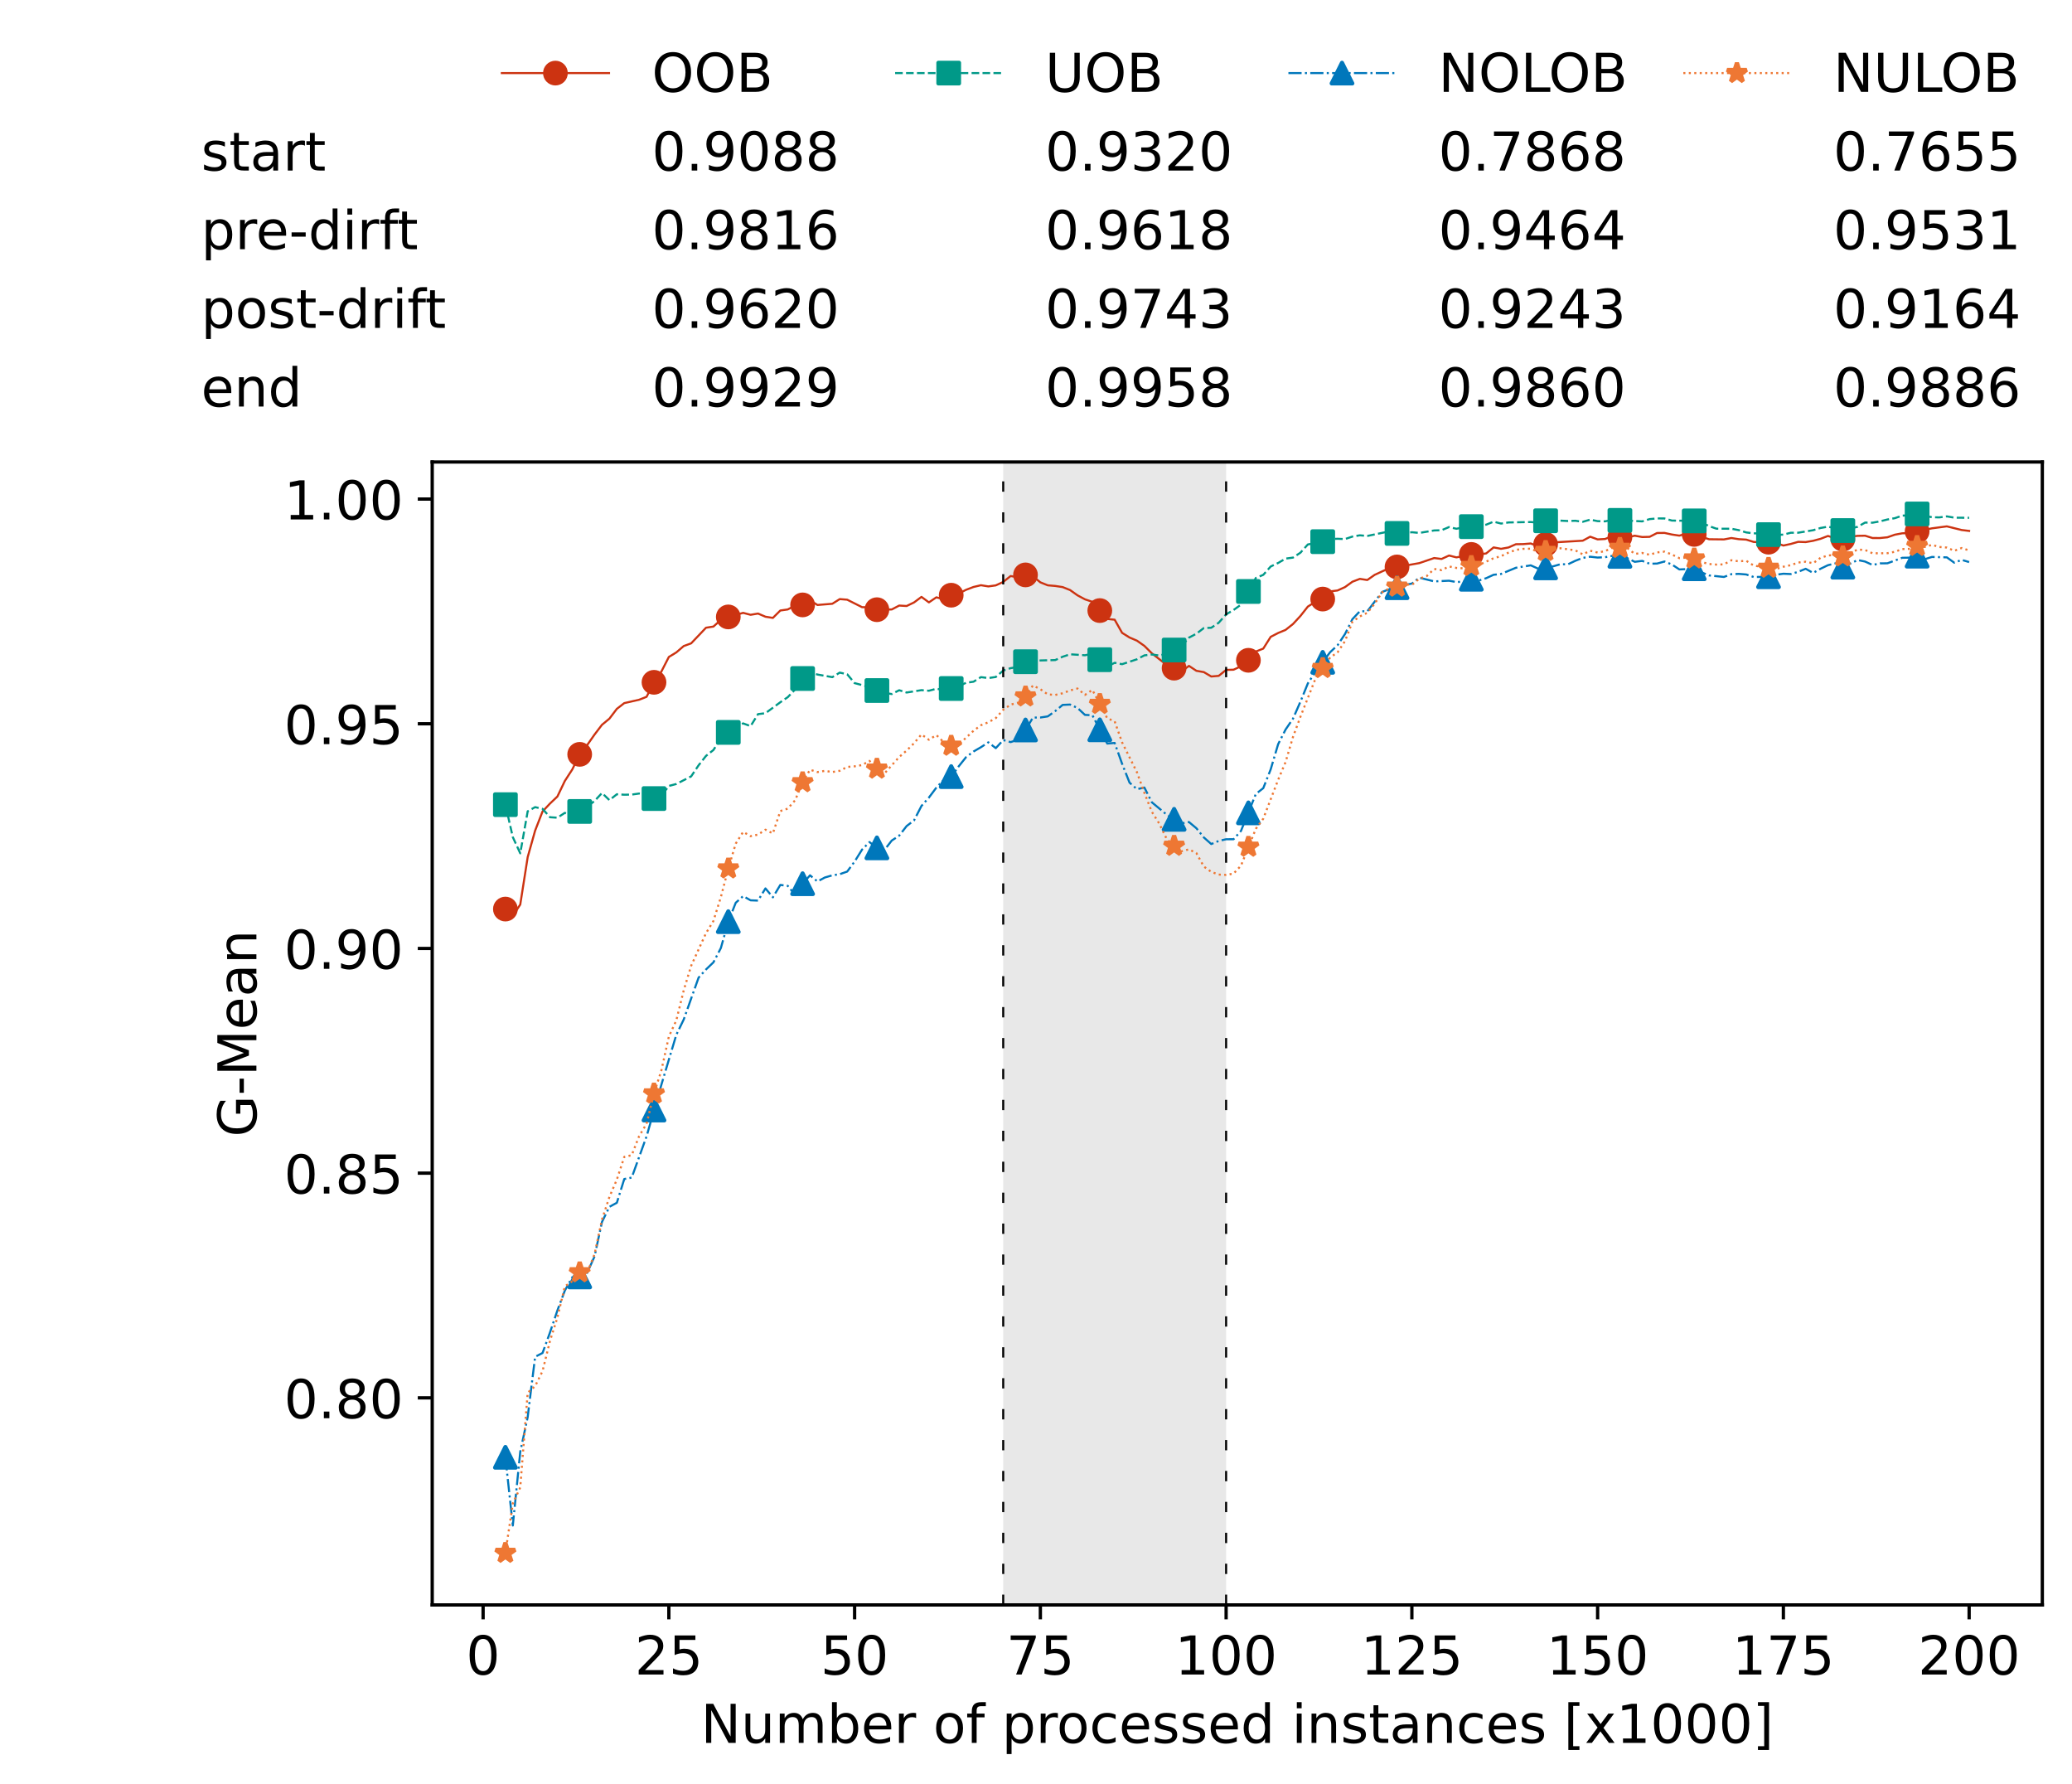 <?xml version="1.0" encoding="utf-8" standalone="no"?>
<!DOCTYPE svg PUBLIC "-//W3C//DTD SVG 1.1//EN"
  "http://www.w3.org/Graphics/SVG/1.1/DTD/svg11.dtd">
<!-- Created with matplotlib (https://matplotlib.org/) -->
<svg height="432.615pt" version="1.1" viewBox="0 0 502.65 432.615" width="502.65pt" xmlns="http://www.w3.org/2000/svg" xmlns:xlink="http://www.w3.org/1999/xlink">
 <defs>
  <style type="text/css">*{stroke-linecap:butt;stroke-linejoin:round;}</style>
 </defs>
 <g id="figure_1">
  <g id="patch_1">
   <path d="M 0 432.615 
L 502.65 432.615 
L 502.65 0 
L 0 0 
z
" style="fill:#ffffff;"/>
  </g>
  <g id="axes_1">
   <g id="patch_2">
    <path d="M 104.85 389.252 
L 495.45 389.252 
L 495.45 112.052 
L 104.85 112.052 
z
" style="fill:#ffffff;"/>
   </g>
   <g id="patch_3">
    <path clip-path="url(#p81bdd5979b)" d="M 297.446 389.252 
L 297.446 112.052 
L 243.372 112.052 
L 243.372 389.252 
z
" style="fill:#d3d3d3;opacity:0.5;"/>
   </g>
   <g id="matplotlib.axis_1">
    <g id="xtick_1">
     <g id="line2d_1">
      <defs>
       <path d="M 0 0 
L 0 3.5 
" id="m8b6694d210" style="stroke:#000000;stroke-width:0.8;"/>
      </defs>
      <g>
       <use style="stroke:#000000;stroke-width:0.8;" x="117.197" xlink:href="#m8b6694d210" y="389.252"/>
      </g>
     </g>
     <g id="text_1">
      <!-- 0 -->
      <g transform="translate(113.061 406.13)scale(0.13 -0.13)">
       <defs>
        <path d="M 31.781 66.406 
Q 24.172 66.406 20.328 58.906 
Q 16.5 51.422 16.5 36.375 
Q 16.5 21.391 20.328 13.891 
Q 24.172 6.391 31.781 6.391 
Q 39.453 6.391 43.281 13.891 
Q 47.125 21.391 47.125 36.375 
Q 47.125 51.422 43.281 58.906 
Q 39.453 66.406 31.781 66.406 
z
M 31.781 74.219 
Q 44.047 74.219 50.516 64.516 
Q 56.984 54.828 56.984 36.375 
Q 56.984 17.969 50.516 8.266 
Q 44.047 -1.422 31.781 -1.422 
Q 19.531 -1.422 13.062 8.266 
Q 6.594 17.969 6.594 36.375 
Q 6.594 54.828 13.062 64.516 
Q 19.531 74.219 31.781 74.219 
z
" id="DejaVuSans-48"/>
       </defs>
       <use xlink:href="#DejaVuSans-48"/>
      </g>
     </g>
    </g>
    <g id="xtick_2">
     <g id="line2d_2">
      <g>
       <use style="stroke:#000000;stroke-width:0.8;" x="162.259" xlink:href="#m8b6694d210" y="389.252"/>
      </g>
     </g>
     <g id="text_2">
      <!-- 25 -->
      <g transform="translate(153.988 406.13)scale(0.13 -0.13)">
       <defs>
        <path d="M 19.188 8.297 
L 53.609 8.297 
L 53.609 0 
L 7.328 0 
L 7.328 8.297 
Q 12.938 14.109 22.625 23.891 
Q 32.328 33.688 34.812 36.531 
Q 39.547 41.844 41.422 45.531 
Q 43.312 49.219 43.312 52.781 
Q 43.312 58.594 39.234 62.25 
Q 35.156 65.922 28.609 65.922 
Q 23.969 65.922 18.812 64.312 
Q 13.672 62.703 7.812 59.422 
L 7.812 69.391 
Q 13.766 71.781 18.938 73 
Q 24.125 74.219 28.422 74.219 
Q 39.75 74.219 46.484 68.547 
Q 53.219 62.891 53.219 53.422 
Q 53.219 48.922 51.531 44.891 
Q 49.859 40.875 45.406 35.406 
Q 44.188 33.984 37.641 27.219 
Q 31.109 20.453 19.188 8.297 
z
" id="DejaVuSans-50"/>
        <path d="M 10.797 72.906 
L 49.516 72.906 
L 49.516 64.594 
L 19.828 64.594 
L 19.828 46.734 
Q 21.969 47.469 24.109 47.828 
Q 26.266 48.188 28.422 48.188 
Q 40.625 48.188 47.75 41.5 
Q 54.891 34.812 54.891 23.391 
Q 54.891 11.625 47.562 5.094 
Q 40.234 -1.422 26.906 -1.422 
Q 22.312 -1.422 17.547 -0.641 
Q 12.797 0.141 7.719 1.703 
L 7.719 11.625 
Q 12.109 9.234 16.797 8.062 
Q 21.484 6.891 26.703 6.891 
Q 35.156 6.891 40.078 11.328 
Q 45.016 15.766 45.016 23.391 
Q 45.016 31 40.078 35.438 
Q 35.156 39.891 26.703 39.891 
Q 22.75 39.891 18.812 39.016 
Q 14.891 38.141 10.797 36.281 
z
" id="DejaVuSans-53"/>
       </defs>
       <use xlink:href="#DejaVuSans-50"/>
       <use x="63.623" xlink:href="#DejaVuSans-53"/>
      </g>
     </g>
    </g>
    <g id="xtick_3">
     <g id="line2d_3">
      <g>
       <use style="stroke:#000000;stroke-width:0.8;" x="207.322" xlink:href="#m8b6694d210" y="389.252"/>
      </g>
     </g>
     <g id="text_3">
      <!-- 50 -->
      <g transform="translate(199.05 406.13)scale(0.13 -0.13)">
       <use xlink:href="#DejaVuSans-53"/>
       <use x="63.623" xlink:href="#DejaVuSans-48"/>
      </g>
     </g>
    </g>
    <g id="xtick_4">
     <g id="line2d_4">
      <g>
       <use style="stroke:#000000;stroke-width:0.8;" x="252.384" xlink:href="#m8b6694d210" y="389.252"/>
      </g>
     </g>
     <g id="text_4">
      <!-- 75 -->
      <g transform="translate(244.113 406.13)scale(0.13 -0.13)">
       <defs>
        <path d="M 8.203 72.906 
L 55.078 72.906 
L 55.078 68.703 
L 28.609 0 
L 18.312 0 
L 43.219 64.594 
L 8.203 64.594 
z
" id="DejaVuSans-55"/>
       </defs>
       <use xlink:href="#DejaVuSans-55"/>
       <use x="63.623" xlink:href="#DejaVuSans-53"/>
      </g>
     </g>
    </g>
    <g id="xtick_5">
     <g id="line2d_5">
      <g>
       <use style="stroke:#000000;stroke-width:0.8;" x="297.446" xlink:href="#m8b6694d210" y="389.252"/>
      </g>
     </g>
     <g id="text_5">
      <!-- 100 -->
      <g transform="translate(285.039 406.13)scale(0.13 -0.13)">
       <defs>
        <path d="M 12.406 8.297 
L 28.516 8.297 
L 28.516 63.922 
L 10.984 60.406 
L 10.984 69.391 
L 28.422 72.906 
L 38.281 72.906 
L 38.281 8.297 
L 54.391 8.297 
L 54.391 0 
L 12.406 0 
z
" id="DejaVuSans-49"/>
       </defs>
       <use xlink:href="#DejaVuSans-49"/>
       <use x="63.623" xlink:href="#DejaVuSans-48"/>
       <use x="127.246" xlink:href="#DejaVuSans-48"/>
      </g>
     </g>
    </g>
    <g id="xtick_6">
     <g id="line2d_6">
      <g>
       <use style="stroke:#000000;stroke-width:0.8;" x="342.509" xlink:href="#m8b6694d210" y="389.252"/>
      </g>
     </g>
     <g id="text_6">
      <!-- 125 -->
      <g transform="translate(330.102 406.13)scale(0.13 -0.13)">
       <use xlink:href="#DejaVuSans-49"/>
       <use x="63.623" xlink:href="#DejaVuSans-50"/>
       <use x="127.246" xlink:href="#DejaVuSans-53"/>
      </g>
     </g>
    </g>
    <g id="xtick_7">
     <g id="line2d_7">
      <g>
       <use style="stroke:#000000;stroke-width:0.8;" x="387.571" xlink:href="#m8b6694d210" y="389.252"/>
      </g>
     </g>
     <g id="text_7">
      <!-- 150 -->
      <g transform="translate(375.164 406.13)scale(0.13 -0.13)">
       <use xlink:href="#DejaVuSans-49"/>
       <use x="63.623" xlink:href="#DejaVuSans-53"/>
       <use x="127.246" xlink:href="#DejaVuSans-48"/>
      </g>
     </g>
    </g>
    <g id="xtick_8">
     <g id="line2d_8">
      <g>
       <use style="stroke:#000000;stroke-width:0.8;" x="432.633" xlink:href="#m8b6694d210" y="389.252"/>
      </g>
     </g>
     <g id="text_8">
      <!-- 175 -->
      <g transform="translate(420.226 406.13)scale(0.13 -0.13)">
       <use xlink:href="#DejaVuSans-49"/>
       <use x="63.623" xlink:href="#DejaVuSans-55"/>
       <use x="127.246" xlink:href="#DejaVuSans-53"/>
      </g>
     </g>
    </g>
    <g id="xtick_9">
     <g id="line2d_9">
      <g>
       <use style="stroke:#000000;stroke-width:0.8;" x="477.695" xlink:href="#m8b6694d210" y="389.252"/>
      </g>
     </g>
     <g id="text_9">
      <!-- 200 -->
      <g transform="translate(465.289 406.13)scale(0.13 -0.13)">
       <use xlink:href="#DejaVuSans-50"/>
       <use x="63.623" xlink:href="#DejaVuSans-48"/>
       <use x="127.246" xlink:href="#DejaVuSans-48"/>
      </g>
     </g>
    </g>
    <g id="text_10">
     <!-- Number of processed instances [x1000] -->
     <g transform="translate(170.025 422.711)scale(0.13 -0.13)">
      <defs>
       <path d="M 9.812 72.906 
L 23.094 72.906 
L 55.422 11.922 
L 55.422 72.906 
L 64.984 72.906 
L 64.984 0 
L 51.703 0 
L 19.391 60.984 
L 19.391 0 
L 9.812 0 
z
" id="DejaVuSans-78"/>
       <path d="M 8.5 21.578 
L 8.5 54.688 
L 17.484 54.688 
L 17.484 21.922 
Q 17.484 14.156 20.5 10.266 
Q 23.531 6.391 29.594 6.391 
Q 36.859 6.391 41.078 11.031 
Q 45.312 15.672 45.312 23.688 
L 45.312 54.688 
L 54.297 54.688 
L 54.297 0 
L 45.312 0 
L 45.312 8.406 
Q 42.047 3.422 37.719 1 
Q 33.406 -1.422 27.688 -1.422 
Q 18.266 -1.422 13.375 4.438 
Q 8.5 10.297 8.5 21.578 
z
M 31.109 56 
z
" id="DejaVuSans-117"/>
       <path d="M 52 44.188 
Q 55.375 50.25 60.062 53.125 
Q 64.75 56 71.094 56 
Q 79.641 56 84.281 50.016 
Q 88.922 44.047 88.922 33.016 
L 88.922 0 
L 79.891 0 
L 79.891 32.719 
Q 79.891 40.578 77.094 44.375 
Q 74.312 48.188 68.609 48.188 
Q 61.625 48.188 57.562 43.547 
Q 53.516 38.922 53.516 30.906 
L 53.516 0 
L 44.484 0 
L 44.484 32.719 
Q 44.484 40.625 41.703 44.406 
Q 38.922 48.188 33.109 48.188 
Q 26.219 48.188 22.156 43.531 
Q 18.109 38.875 18.109 30.906 
L 18.109 0 
L 9.078 0 
L 9.078 54.688 
L 18.109 54.688 
L 18.109 46.188 
Q 21.188 51.219 25.484 53.609 
Q 29.781 56 35.688 56 
Q 41.656 56 45.828 52.969 
Q 50 49.953 52 44.188 
z
" id="DejaVuSans-109"/>
       <path d="M 48.688 27.297 
Q 48.688 37.203 44.609 42.844 
Q 40.531 48.484 33.406 48.484 
Q 26.266 48.484 22.188 42.844 
Q 18.109 37.203 18.109 27.297 
Q 18.109 17.391 22.188 11.75 
Q 26.266 6.109 33.406 6.109 
Q 40.531 6.109 44.609 11.75 
Q 48.688 17.391 48.688 27.297 
z
M 18.109 46.391 
Q 20.953 51.266 25.266 53.625 
Q 29.594 56 35.594 56 
Q 45.562 56 51.781 48.094 
Q 58.016 40.188 58.016 27.297 
Q 58.016 14.406 51.781 6.484 
Q 45.562 -1.422 35.594 -1.422 
Q 29.594 -1.422 25.266 0.953 
Q 20.953 3.328 18.109 8.203 
L 18.109 0 
L 9.078 0 
L 9.078 75.984 
L 18.109 75.984 
z
" id="DejaVuSans-98"/>
       <path d="M 56.203 29.594 
L 56.203 25.203 
L 14.891 25.203 
Q 15.484 15.922 20.484 11.062 
Q 25.484 6.203 34.422 6.203 
Q 39.594 6.203 44.453 7.469 
Q 49.312 8.734 54.109 11.281 
L 54.109 2.781 
Q 49.266 0.734 44.188 -0.344 
Q 39.109 -1.422 33.891 -1.422 
Q 20.797 -1.422 13.156 6.188 
Q 5.516 13.812 5.516 26.812 
Q 5.516 40.234 12.766 48.109 
Q 20.016 56 32.328 56 
Q 43.359 56 49.781 48.891 
Q 56.203 41.797 56.203 29.594 
z
M 47.219 32.234 
Q 47.125 39.594 43.094 43.984 
Q 39.062 48.391 32.422 48.391 
Q 24.906 48.391 20.391 44.141 
Q 15.875 39.891 15.188 32.172 
z
" id="DejaVuSans-101"/>
       <path d="M 41.109 46.297 
Q 39.594 47.172 37.812 47.578 
Q 36.031 48 33.891 48 
Q 26.266 48 22.188 43.047 
Q 18.109 38.094 18.109 28.812 
L 18.109 0 
L 9.078 0 
L 9.078 54.688 
L 18.109 54.688 
L 18.109 46.188 
Q 20.953 51.172 25.484 53.578 
Q 30.031 56 36.531 56 
Q 37.453 56 38.578 55.875 
Q 39.703 55.766 41.062 55.516 
z
" id="DejaVuSans-114"/>
       <path id="DejaVuSans-32"/>
       <path d="M 30.609 48.391 
Q 23.391 48.391 19.188 42.75 
Q 14.984 37.109 14.984 27.297 
Q 14.984 17.484 19.156 11.844 
Q 23.344 6.203 30.609 6.203 
Q 37.797 6.203 41.984 11.859 
Q 46.188 17.531 46.188 27.297 
Q 46.188 37.016 41.984 42.703 
Q 37.797 48.391 30.609 48.391 
z
M 30.609 56 
Q 42.328 56 49.016 48.375 
Q 55.719 40.766 55.719 27.297 
Q 55.719 13.875 49.016 6.219 
Q 42.328 -1.422 30.609 -1.422 
Q 18.844 -1.422 12.172 6.219 
Q 5.516 13.875 5.516 27.297 
Q 5.516 40.766 12.172 48.375 
Q 18.844 56 30.609 56 
z
" id="DejaVuSans-111"/>
       <path d="M 37.109 75.984 
L 37.109 68.5 
L 28.516 68.5 
Q 23.688 68.5 21.797 66.547 
Q 19.922 64.594 19.922 59.516 
L 19.922 54.688 
L 34.719 54.688 
L 34.719 47.703 
L 19.922 47.703 
L 19.922 0 
L 10.891 0 
L 10.891 47.703 
L 2.297 47.703 
L 2.297 54.688 
L 10.891 54.688 
L 10.891 58.5 
Q 10.891 67.625 15.141 71.797 
Q 19.391 75.984 28.609 75.984 
z
" id="DejaVuSans-102"/>
       <path d="M 18.109 8.203 
L 18.109 -20.797 
L 9.078 -20.797 
L 9.078 54.688 
L 18.109 54.688 
L 18.109 46.391 
Q 20.953 51.266 25.266 53.625 
Q 29.594 56 35.594 56 
Q 45.562 56 51.781 48.094 
Q 58.016 40.188 58.016 27.297 
Q 58.016 14.406 51.781 6.484 
Q 45.562 -1.422 35.594 -1.422 
Q 29.594 -1.422 25.266 0.953 
Q 20.953 3.328 18.109 8.203 
z
M 48.688 27.297 
Q 48.688 37.203 44.609 42.844 
Q 40.531 48.484 33.406 48.484 
Q 26.266 48.484 22.188 42.844 
Q 18.109 37.203 18.109 27.297 
Q 18.109 17.391 22.188 11.75 
Q 26.266 6.109 33.406 6.109 
Q 40.531 6.109 44.609 11.75 
Q 48.688 17.391 48.688 27.297 
z
" id="DejaVuSans-112"/>
       <path d="M 48.781 52.594 
L 48.781 44.188 
Q 44.969 46.297 41.141 47.344 
Q 37.312 48.391 33.406 48.391 
Q 24.656 48.391 19.812 42.844 
Q 14.984 37.312 14.984 27.297 
Q 14.984 17.281 19.812 11.734 
Q 24.656 6.203 33.406 6.203 
Q 37.312 6.203 41.141 7.25 
Q 44.969 8.297 48.781 10.406 
L 48.781 2.094 
Q 45.016 0.344 40.984 -0.531 
Q 36.969 -1.422 32.422 -1.422 
Q 20.062 -1.422 12.781 6.344 
Q 5.516 14.109 5.516 27.297 
Q 5.516 40.672 12.859 48.328 
Q 20.219 56 33.016 56 
Q 37.156 56 41.109 55.141 
Q 45.062 54.297 48.781 52.594 
z
" id="DejaVuSans-99"/>
       <path d="M 44.281 53.078 
L 44.281 44.578 
Q 40.484 46.531 36.375 47.5 
Q 32.281 48.484 27.875 48.484 
Q 21.188 48.484 17.844 46.438 
Q 14.5 44.391 14.5 40.281 
Q 14.5 37.156 16.891 35.375 
Q 19.281 33.594 26.516 31.984 
L 29.594 31.297 
Q 39.156 29.25 43.188 25.516 
Q 47.219 21.781 47.219 15.094 
Q 47.219 7.469 41.188 3.016 
Q 35.156 -1.422 24.609 -1.422 
Q 20.219 -1.422 15.453 -0.562 
Q 10.688 0.297 5.422 2 
L 5.422 11.281 
Q 10.406 8.688 15.234 7.391 
Q 20.062 6.109 24.812 6.109 
Q 31.156 6.109 34.562 8.281 
Q 37.984 10.453 37.984 14.406 
Q 37.984 18.062 35.516 20.016 
Q 33.062 21.969 24.703 23.781 
L 21.578 24.516 
Q 13.234 26.266 9.516 29.906 
Q 5.812 33.547 5.812 39.891 
Q 5.812 47.609 11.281 51.797 
Q 16.75 56 26.812 56 
Q 31.781 56 36.172 55.266 
Q 40.578 54.547 44.281 53.078 
z
" id="DejaVuSans-115"/>
       <path d="M 45.406 46.391 
L 45.406 75.984 
L 54.391 75.984 
L 54.391 0 
L 45.406 0 
L 45.406 8.203 
Q 42.578 3.328 38.25 0.953 
Q 33.938 -1.422 27.875 -1.422 
Q 17.969 -1.422 11.734 6.484 
Q 5.516 14.406 5.516 27.297 
Q 5.516 40.188 11.734 48.094 
Q 17.969 56 27.875 56 
Q 33.938 56 38.25 53.625 
Q 42.578 51.266 45.406 46.391 
z
M 14.797 27.297 
Q 14.797 17.391 18.875 11.75 
Q 22.953 6.109 30.078 6.109 
Q 37.203 6.109 41.297 11.75 
Q 45.406 17.391 45.406 27.297 
Q 45.406 37.203 41.297 42.844 
Q 37.203 48.484 30.078 48.484 
Q 22.953 48.484 18.875 42.844 
Q 14.797 37.203 14.797 27.297 
z
" id="DejaVuSans-100"/>
       <path d="M 9.422 54.688 
L 18.406 54.688 
L 18.406 0 
L 9.422 0 
z
M 9.422 75.984 
L 18.406 75.984 
L 18.406 64.594 
L 9.422 64.594 
z
" id="DejaVuSans-105"/>
       <path d="M 54.891 33.016 
L 54.891 0 
L 45.906 0 
L 45.906 32.719 
Q 45.906 40.484 42.875 44.328 
Q 39.844 48.188 33.797 48.188 
Q 26.516 48.188 22.312 43.547 
Q 18.109 38.922 18.109 30.906 
L 18.109 0 
L 9.078 0 
L 9.078 54.688 
L 18.109 54.688 
L 18.109 46.188 
Q 21.344 51.125 25.703 53.562 
Q 30.078 56 35.797 56 
Q 45.219 56 50.047 50.172 
Q 54.891 44.344 54.891 33.016 
z
" id="DejaVuSans-110"/>
       <path d="M 18.312 70.219 
L 18.312 54.688 
L 36.812 54.688 
L 36.812 47.703 
L 18.312 47.703 
L 18.312 18.016 
Q 18.312 11.328 20.141 9.422 
Q 21.969 7.516 27.594 7.516 
L 36.812 7.516 
L 36.812 0 
L 27.594 0 
Q 17.188 0 13.234 3.875 
Q 9.281 7.766 9.281 18.016 
L 9.281 47.703 
L 2.688 47.703 
L 2.688 54.688 
L 9.281 54.688 
L 9.281 70.219 
z
" id="DejaVuSans-116"/>
       <path d="M 34.281 27.484 
Q 23.391 27.484 19.188 25 
Q 14.984 22.516 14.984 16.5 
Q 14.984 11.719 18.141 8.906 
Q 21.297 6.109 26.703 6.109 
Q 34.188 6.109 38.703 11.406 
Q 43.219 16.703 43.219 25.484 
L 43.219 27.484 
z
M 52.203 31.203 
L 52.203 0 
L 43.219 0 
L 43.219 8.297 
Q 40.141 3.328 35.547 0.953 
Q 30.953 -1.422 24.312 -1.422 
Q 15.922 -1.422 10.953 3.297 
Q 6 8.016 6 15.922 
Q 6 25.141 12.172 29.828 
Q 18.359 34.516 30.609 34.516 
L 43.219 34.516 
L 43.219 35.406 
Q 43.219 41.609 39.141 45 
Q 35.062 48.391 27.688 48.391 
Q 23 48.391 18.547 47.266 
Q 14.109 46.141 10.016 43.891 
L 10.016 52.203 
Q 14.938 54.109 19.578 55.047 
Q 24.219 56 28.609 56 
Q 40.484 56 46.344 49.844 
Q 52.203 43.703 52.203 31.203 
z
" id="DejaVuSans-97"/>
       <path d="M 8.594 75.984 
L 29.297 75.984 
L 29.297 69 
L 17.578 69 
L 17.578 -6.203 
L 29.297 -6.203 
L 29.297 -13.188 
L 8.594 -13.188 
z
" id="DejaVuSans-91"/>
       <path d="M 54.891 54.688 
L 35.109 28.078 
L 55.906 0 
L 45.312 0 
L 29.391 21.484 
L 13.484 0 
L 2.875 0 
L 24.125 28.609 
L 4.688 54.688 
L 15.281 54.688 
L 29.781 35.203 
L 44.281 54.688 
z
" id="DejaVuSans-120"/>
       <path d="M 30.422 75.984 
L 30.422 -13.188 
L 9.719 -13.188 
L 9.719 -6.203 
L 21.391 -6.203 
L 21.391 69 
L 9.719 69 
L 9.719 75.984 
z
" id="DejaVuSans-93"/>
      </defs>
      <use xlink:href="#DejaVuSans-78"/>
      <use x="74.805" xlink:href="#DejaVuSans-117"/>
      <use x="138.184" xlink:href="#DejaVuSans-109"/>
      <use x="235.596" xlink:href="#DejaVuSans-98"/>
      <use x="299.072" xlink:href="#DejaVuSans-101"/>
      <use x="360.596" xlink:href="#DejaVuSans-114"/>
      <use x="401.709" xlink:href="#DejaVuSans-32"/>
      <use x="433.496" xlink:href="#DejaVuSans-111"/>
      <use x="494.678" xlink:href="#DejaVuSans-102"/>
      <use x="529.883" xlink:href="#DejaVuSans-32"/>
      <use x="561.67" xlink:href="#DejaVuSans-112"/>
      <use x="625.146" xlink:href="#DejaVuSans-114"/>
      <use x="664.01" xlink:href="#DejaVuSans-111"/>
      <use x="725.191" xlink:href="#DejaVuSans-99"/>
      <use x="780.172" xlink:href="#DejaVuSans-101"/>
      <use x="841.695" xlink:href="#DejaVuSans-115"/>
      <use x="893.795" xlink:href="#DejaVuSans-115"/>
      <use x="945.895" xlink:href="#DejaVuSans-101"/>
      <use x="1007.418" xlink:href="#DejaVuSans-100"/>
      <use x="1070.895" xlink:href="#DejaVuSans-32"/>
      <use x="1102.682" xlink:href="#DejaVuSans-105"/>
      <use x="1130.465" xlink:href="#DejaVuSans-110"/>
      <use x="1193.844" xlink:href="#DejaVuSans-115"/>
      <use x="1245.943" xlink:href="#DejaVuSans-116"/>
      <use x="1285.152" xlink:href="#DejaVuSans-97"/>
      <use x="1346.432" xlink:href="#DejaVuSans-110"/>
      <use x="1409.811" xlink:href="#DejaVuSans-99"/>
      <use x="1464.791" xlink:href="#DejaVuSans-101"/>
      <use x="1526.314" xlink:href="#DejaVuSans-115"/>
      <use x="1578.414" xlink:href="#DejaVuSans-32"/>
      <use x="1610.201" xlink:href="#DejaVuSans-91"/>
      <use x="1649.215" xlink:href="#DejaVuSans-120"/>
      <use x="1708.395" xlink:href="#DejaVuSans-49"/>
      <use x="1772.018" xlink:href="#DejaVuSans-48"/>
      <use x="1835.641" xlink:href="#DejaVuSans-48"/>
      <use x="1899.264" xlink:href="#DejaVuSans-48"/>
      <use x="1962.887" xlink:href="#DejaVuSans-93"/>
     </g>
    </g>
   </g>
   <g id="matplotlib.axis_2">
    <g id="ytick_1">
     <g id="line2d_10">
      <defs>
       <path d="M 0 0 
L -3.5 0 
" id="m6cb9f9a0f7" style="stroke:#000000;stroke-width:0.8;"/>
      </defs>
      <g>
       <use style="stroke:#000000;stroke-width:0.8;" x="104.85" xlink:href="#m6cb9f9a0f7" y="339.027"/>
      </g>
     </g>
     <g id="text_11">
      <!-- 0.80 -->
      <g transform="translate(68.905 343.966)scale(0.13 -0.13)">
       <defs>
        <path d="M 10.688 12.406 
L 21 12.406 
L 21 0 
L 10.688 0 
z
" id="DejaVuSans-46"/>
        <path d="M 31.781 34.625 
Q 24.75 34.625 20.719 30.859 
Q 16.703 27.094 16.703 20.516 
Q 16.703 13.922 20.719 10.156 
Q 24.75 6.391 31.781 6.391 
Q 38.812 6.391 42.859 10.172 
Q 46.922 13.969 46.922 20.516 
Q 46.922 27.094 42.891 30.859 
Q 38.875 34.625 31.781 34.625 
z
M 21.922 38.812 
Q 15.578 40.375 12.031 44.719 
Q 8.5 49.078 8.5 55.328 
Q 8.5 64.062 14.719 69.141 
Q 20.953 74.219 31.781 74.219 
Q 42.672 74.219 48.875 69.141 
Q 55.078 64.062 55.078 55.328 
Q 55.078 49.078 51.531 44.719 
Q 48 40.375 41.703 38.812 
Q 48.828 37.156 52.797 32.312 
Q 56.781 27.484 56.781 20.516 
Q 56.781 9.906 50.312 4.234 
Q 43.844 -1.422 31.781 -1.422 
Q 19.734 -1.422 13.25 4.234 
Q 6.781 9.906 6.781 20.516 
Q 6.781 27.484 10.781 32.312 
Q 14.797 37.156 21.922 38.812 
z
M 18.312 54.391 
Q 18.312 48.734 21.844 45.562 
Q 25.391 42.391 31.781 42.391 
Q 38.141 42.391 41.719 45.562 
Q 45.312 48.734 45.312 54.391 
Q 45.312 60.062 41.719 63.234 
Q 38.141 66.406 31.781 66.406 
Q 25.391 66.406 21.844 63.234 
Q 18.312 60.062 18.312 54.391 
z
" id="DejaVuSans-56"/>
       </defs>
       <use xlink:href="#DejaVuSans-48"/>
       <use x="63.623" xlink:href="#DejaVuSans-46"/>
       <use x="95.41" xlink:href="#DejaVuSans-56"/>
       <use x="159.033" xlink:href="#DejaVuSans-48"/>
      </g>
     </g>
    </g>
    <g id="ytick_2">
     <g id="line2d_11">
      <g>
       <use style="stroke:#000000;stroke-width:0.8;" x="104.85" xlink:href="#m6cb9f9a0f7" y="284.53"/>
      </g>
     </g>
     <g id="text_12">
      <!-- 0.85 -->
      <g transform="translate(68.905 289.469)scale(0.13 -0.13)">
       <use xlink:href="#DejaVuSans-48"/>
       <use x="63.623" xlink:href="#DejaVuSans-46"/>
       <use x="95.41" xlink:href="#DejaVuSans-56"/>
       <use x="159.033" xlink:href="#DejaVuSans-53"/>
      </g>
     </g>
    </g>
    <g id="ytick_3">
     <g id="line2d_12">
      <g>
       <use style="stroke:#000000;stroke-width:0.8;" x="104.85" xlink:href="#m6cb9f9a0f7" y="230.033"/>
      </g>
     </g>
     <g id="text_13">
      <!-- 0.90 -->
      <g transform="translate(68.905 234.972)scale(0.13 -0.13)">
       <defs>
        <path d="M 10.984 1.516 
L 10.984 10.5 
Q 14.703 8.734 18.5 7.812 
Q 22.312 6.891 25.984 6.891 
Q 35.75 6.891 40.891 13.453 
Q 46.047 20.016 46.781 33.406 
Q 43.953 29.203 39.594 26.953 
Q 35.25 24.703 29.984 24.703 
Q 19.047 24.703 12.672 31.312 
Q 6.297 37.938 6.297 49.422 
Q 6.297 60.641 12.938 67.422 
Q 19.578 74.219 30.609 74.219 
Q 43.266 74.219 49.922 64.516 
Q 56.594 54.828 56.594 36.375 
Q 56.594 19.141 48.406 8.859 
Q 40.234 -1.422 26.422 -1.422 
Q 22.703 -1.422 18.891 -0.688 
Q 15.094 0.047 10.984 1.516 
z
M 30.609 32.422 
Q 37.25 32.422 41.125 36.953 
Q 45.016 41.5 45.016 49.422 
Q 45.016 57.281 41.125 61.844 
Q 37.25 66.406 30.609 66.406 
Q 23.969 66.406 20.094 61.844 
Q 16.219 57.281 16.219 49.422 
Q 16.219 41.5 20.094 36.953 
Q 23.969 32.422 30.609 32.422 
z
" id="DejaVuSans-57"/>
       </defs>
       <use xlink:href="#DejaVuSans-48"/>
       <use x="63.623" xlink:href="#DejaVuSans-46"/>
       <use x="95.41" xlink:href="#DejaVuSans-57"/>
       <use x="159.033" xlink:href="#DejaVuSans-48"/>
      </g>
     </g>
    </g>
    <g id="ytick_4">
     <g id="line2d_13">
      <g>
       <use style="stroke:#000000;stroke-width:0.8;" x="104.85" xlink:href="#m6cb9f9a0f7" y="175.536"/>
      </g>
     </g>
     <g id="text_14">
      <!-- 0.95 -->
      <g transform="translate(68.905 180.475)scale(0.13 -0.13)">
       <use xlink:href="#DejaVuSans-48"/>
       <use x="63.623" xlink:href="#DejaVuSans-46"/>
       <use x="95.41" xlink:href="#DejaVuSans-57"/>
       <use x="159.033" xlink:href="#DejaVuSans-53"/>
      </g>
     </g>
    </g>
    <g id="ytick_5">
     <g id="line2d_14">
      <g>
       <use style="stroke:#000000;stroke-width:0.8;" x="104.85" xlink:href="#m6cb9f9a0f7" y="121.039"/>
      </g>
     </g>
     <g id="text_15">
      <!-- 1.00 -->
      <g transform="translate(68.905 125.978)scale(0.13 -0.13)">
       <use xlink:href="#DejaVuSans-49"/>
       <use x="63.623" xlink:href="#DejaVuSans-46"/>
       <use x="95.41" xlink:href="#DejaVuSans-48"/>
       <use x="159.033" xlink:href="#DejaVuSans-48"/>
      </g>
     </g>
    </g>
    <g id="text_16">
     <!-- G-Mean -->
     <g transform="translate(62.201 275.744)rotate(-90)scale(0.13 -0.13)">
      <defs>
       <path d="M 59.516 10.406 
L 59.516 29.984 
L 43.406 29.984 
L 43.406 38.094 
L 69.281 38.094 
L 69.281 6.781 
Q 63.578 2.734 56.688 0.656 
Q 49.812 -1.422 42 -1.422 
Q 24.906 -1.422 15.25 8.562 
Q 5.609 18.562 5.609 36.375 
Q 5.609 54.25 15.25 64.234 
Q 24.906 74.219 42 74.219 
Q 49.125 74.219 55.547 72.453 
Q 61.969 70.703 67.391 67.281 
L 67.391 56.781 
Q 61.922 61.422 55.766 63.766 
Q 49.609 66.109 42.828 66.109 
Q 29.438 66.109 22.719 58.641 
Q 16.016 51.172 16.016 36.375 
Q 16.016 21.625 22.719 14.156 
Q 29.438 6.688 42.828 6.688 
Q 48.047 6.688 52.141 7.594 
Q 56.25 8.5 59.516 10.406 
z
" id="DejaVuSans-71"/>
       <path d="M 4.891 31.391 
L 31.203 31.391 
L 31.203 23.391 
L 4.891 23.391 
z
" id="DejaVuSans-45"/>
       <path d="M 9.812 72.906 
L 24.516 72.906 
L 43.109 23.297 
L 61.812 72.906 
L 76.516 72.906 
L 76.516 0 
L 66.891 0 
L 66.891 64.016 
L 48.094 14.016 
L 38.188 14.016 
L 19.391 64.016 
L 19.391 0 
L 9.812 0 
z
" id="DejaVuSans-77"/>
      </defs>
      <use xlink:href="#DejaVuSans-71"/>
      <use x="77.49" xlink:href="#DejaVuSans-45"/>
      <use x="113.574" xlink:href="#DejaVuSans-77"/>
      <use x="199.854" xlink:href="#DejaVuSans-101"/>
      <use x="261.377" xlink:href="#DejaVuSans-97"/>
      <use x="322.656" xlink:href="#DejaVuSans-110"/>
     </g>
    </g>
   </g>
   <g id="line2d_15"/>
   <g id="line2d_16"/>
   <g id="line2d_17"/>
   <g id="line2d_18"/>
   <g id="line2d_19"/>
   <g id="line2d_20">
    <path clip-path="url(#p81bdd5979b)" d="M 122.605 220.481 
L 124.407 222.128 
L 126.21 219.38 
L 128.012 207.881 
L 129.815 201.457 
L 131.617 196.809 
L 133.419 194.894 
L 135.222 193.178 
L 137.024 189.412 
L 138.827 186.627 
L 140.629 182.955 
L 142.432 180.725 
L 144.234 178.151 
L 146.037 175.785 
L 147.839 174.296 
L 149.642 171.921 
L 151.444 170.528 
L 155.049 169.71 
L 156.852 169.004 
L 158.654 165.483 
L 160.457 162.85 
L 162.259 159.335 
L 164.062 158.236 
L 165.864 156.691 
L 167.667 156.034 
L 171.272 152.245 
L 173.074 151.962 
L 174.877 150.331 
L 176.679 149.625 
L 180.284 148.64 
L 182.087 149.109 
L 183.889 148.807 
L 185.692 149.575 
L 187.494 149.863 
L 189.297 148.071 
L 191.099 147.813 
L 192.902 146.873 
L 194.704 146.71 
L 196.507 145.596 
L 198.309 146.726 
L 201.914 146.434 
L 203.717 145.3 
L 205.519 145.445 
L 209.124 147.257 
L 210.927 147.307 
L 212.729 147.873 
L 216.334 147.815 
L 218.137 146.87 
L 219.939 146.978 
L 221.742 146.111 
L 223.544 144.766 
L 225.347 146.098 
L 227.149 144.872 
L 228.952 145.345 
L 230.754 144.356 
L 232.557 143.954 
L 234.359 143.048 
L 236.162 142.363 
L 237.964 141.935 
L 239.767 142.224 
L 241.569 141.974 
L 243.372 141.142 
L 245.174 139.705 
L 246.976 140.032 
L 248.779 139.433 
L 250.581 139.763 
L 252.384 141.237 
L 254.186 141.962 
L 255.989 142.112 
L 257.791 142.389 
L 259.594 143.109 
L 261.396 144.388 
L 263.199 145.355 
L 265.001 145.962 
L 268.606 150.121 
L 270.409 150.297 
L 272.211 153.485 
L 274.014 154.615 
L 275.816 155.384 
L 277.619 156.65 
L 279.421 158.442 
L 283.026 161.271 
L 286.631 162.843 
L 288.434 161.503 
L 290.236 162.693 
L 292.039 163.01 
L 293.841 164.072 
L 295.644 163.918 
L 297.446 162.475 
L 299.249 162.425 
L 301.051 161.594 
L 302.854 160.146 
L 304.656 158.021 
L 306.459 157.308 
L 308.261 154.454 
L 310.064 153.523 
L 311.866 152.776 
L 313.669 151.347 
L 315.471 149.397 
L 317.274 147.116 
L 319.076 145.976 
L 320.879 145.295 
L 322.681 143.433 
L 324.484 143.207 
L 326.286 142.389 
L 328.089 141.087 
L 329.891 140.396 
L 331.694 140.673 
L 333.496 139.413 
L 337.101 137.747 
L 340.706 137.215 
L 344.311 136.573 
L 347.916 135.344 
L 349.719 135.563 
L 351.521 134.735 
L 353.324 135.183 
L 356.928 134.466 
L 358.731 134.481 
L 360.533 134.225 
L 362.336 132.766 
L 364.138 133.104 
L 365.941 132.78 
L 367.743 131.993 
L 369.546 131.963 
L 371.348 131.811 
L 373.151 132.508 
L 376.756 131.561 
L 383.966 131.137 
L 385.768 130.165 
L 387.571 130.823 
L 389.373 130.724 
L 391.176 130.012 
L 392.978 130.257 
L 394.781 130.324 
L 396.583 129.928 
L 398.386 130.245 
L 400.188 130.198 
L 401.991 129.272 
L 403.793 129.25 
L 405.596 129.64 
L 407.398 129.908 
L 409.201 129.393 
L 411.003 129.611 
L 414.608 130.786 
L 418.213 130.829 
L 420.016 130.487 
L 421.818 130.769 
L 423.621 130.875 
L 425.423 131.434 
L 430.831 131.685 
L 432.633 132.312 
L 434.436 131.926 
L 436.238 131.41 
L 438.041 131.471 
L 439.843 131.162 
L 441.646 130.68 
L 443.448 129.99 
L 445.251 130.543 
L 447.053 130.768 
L 448.856 130.156 
L 450.658 129.959 
L 452.461 129.929 
L 454.263 130.489 
L 456.066 130.49 
L 457.868 130.311 
L 459.671 129.681 
L 461.473 129.343 
L 463.276 129.282 
L 468.683 128.136 
L 472.288 127.659 
L 475.893 128.547 
L 477.695 128.767 
L 477.695 128.767 
" style="fill:none;stroke:#cc3311;stroke-linecap:square;stroke-width:0.5;"/>
    <defs>
     <path d="M 0 2.5 
C 0.663 2.5 1.299 2.237 1.768 1.768 
C 2.237 1.299 2.5 0.663 2.5 0 
C 2.5 -0.663 2.237 -1.299 1.768 -1.768 
C 1.299 -2.237 0.663 -2.5 0 -2.5 
C -0.663 -2.5 -1.299 -2.237 -1.768 -1.768 
C -2.237 -1.299 -2.5 -0.663 -2.5 0 
C -2.5 0.663 -2.237 1.299 -1.768 1.768 
C -1.299 2.237 -0.663 2.5 0 2.5 
z
" id="m062aa9b7ac" style="stroke:#cc3311;"/>
    </defs>
    <g clip-path="url(#p81bdd5979b)">
     <use style="fill:#cc3311;stroke:#cc3311;" x="122.605" xlink:href="#m062aa9b7ac" y="220.481"/>
     <use style="fill:#cc3311;stroke:#cc3311;" x="140.629" xlink:href="#m062aa9b7ac" y="182.955"/>
     <use style="fill:#cc3311;stroke:#cc3311;" x="158.654" xlink:href="#m062aa9b7ac" y="165.483"/>
     <use style="fill:#cc3311;stroke:#cc3311;" x="176.679" xlink:href="#m062aa9b7ac" y="149.625"/>
     <use style="fill:#cc3311;stroke:#cc3311;" x="194.704" xlink:href="#m062aa9b7ac" y="146.71"/>
     <use style="fill:#cc3311;stroke:#cc3311;" x="212.729" xlink:href="#m062aa9b7ac" y="147.873"/>
     <use style="fill:#cc3311;stroke:#cc3311;" x="230.754" xlink:href="#m062aa9b7ac" y="144.356"/>
     <use style="fill:#cc3311;stroke:#cc3311;" x="248.779" xlink:href="#m062aa9b7ac" y="139.433"/>
     <use style="fill:#cc3311;stroke:#cc3311;" x="266.804" xlink:href="#m062aa9b7ac" y="148.086"/>
     <use style="fill:#cc3311;stroke:#cc3311;" x="284.829" xlink:href="#m062aa9b7ac" y="162.05"/>
     <use style="fill:#cc3311;stroke:#cc3311;" x="302.854" xlink:href="#m062aa9b7ac" y="160.146"/>
     <use style="fill:#cc3311;stroke:#cc3311;" x="320.879" xlink:href="#m062aa9b7ac" y="145.295"/>
     <use style="fill:#cc3311;stroke:#cc3311;" x="338.904" xlink:href="#m062aa9b7ac" y="137.501"/>
     <use style="fill:#cc3311;stroke:#cc3311;" x="356.928" xlink:href="#m062aa9b7ac" y="134.466"/>
     <use style="fill:#cc3311;stroke:#cc3311;" x="374.953" xlink:href="#m062aa9b7ac" y="132.02"/>
     <use style="fill:#cc3311;stroke:#cc3311;" x="392.978" xlink:href="#m062aa9b7ac" y="130.257"/>
     <use style="fill:#cc3311;stroke:#cc3311;" x="411.003" xlink:href="#m062aa9b7ac" y="129.611"/>
     <use style="fill:#cc3311;stroke:#cc3311;" x="429.028" xlink:href="#m062aa9b7ac" y="131.5"/>
     <use style="fill:#cc3311;stroke:#cc3311;" x="447.053" xlink:href="#m062aa9b7ac" y="130.768"/>
     <use style="fill:#cc3311;stroke:#cc3311;" x="465.078" xlink:href="#m062aa9b7ac" y="128.883"/>
    </g>
   </g>
   <g id="line2d_21"/>
   <g id="line2d_22"/>
   <g id="line2d_23"/>
   <g id="line2d_24"/>
   <g id="line2d_25">
    <path clip-path="url(#p81bdd5979b)" d="M 122.605 195.156 
L 124.407 203.044 
L 126.21 206.963 
L 128.012 196.766 
L 129.815 195.76 
L 131.617 196.17 
L 133.419 198.205 
L 135.222 198.324 
L 137.024 197.148 
L 138.827 197.881 
L 142.432 195.638 
L 144.234 194.266 
L 146.037 192.33 
L 147.839 194.058 
L 149.642 192.637 
L 151.444 192.747 
L 153.247 192.716 
L 155.049 192.457 
L 156.852 192.561 
L 158.654 193.679 
L 160.457 192.986 
L 162.259 190.613 
L 164.062 190.146 
L 167.667 188.299 
L 169.469 185.618 
L 171.272 183.33 
L 173.074 181.901 
L 174.877 179.079 
L 178.482 176.202 
L 180.284 175.45 
L 182.087 176.112 
L 183.889 173.201 
L 185.692 172.977 
L 189.297 170.32 
L 191.099 169.091 
L 192.902 167.209 
L 194.704 164.565 
L 196.507 163.023 
L 198.309 163.595 
L 201.914 164.231 
L 203.717 163.132 
L 205.519 163.524 
L 207.322 165.677 
L 210.927 166.634 
L 212.729 167.477 
L 214.532 168.025 
L 216.334 168.329 
L 218.137 167.406 
L 219.939 167.959 
L 223.544 167.385 
L 225.347 167.529 
L 227.149 167.043 
L 228.952 167.34 
L 230.754 166.991 
L 232.557 166.436 
L 234.359 165.596 
L 236.162 165.337 
L 237.964 164.226 
L 239.767 164.452 
L 241.569 164.193 
L 243.372 162.638 
L 245.174 162.05 
L 246.976 161.747 
L 248.779 160.487 
L 250.581 160.229 
L 255.989 160.088 
L 257.791 159.28 
L 259.594 158.685 
L 263.199 158.925 
L 265.001 158.546 
L 266.804 160 
L 268.606 161.687 
L 270.409 160.748 
L 272.211 161.086 
L 275.816 159.897 
L 277.619 158.946 
L 279.421 158.744 
L 281.224 158.977 
L 283.026 158.584 
L 286.631 156.669 
L 288.434 154.646 
L 290.236 153.692 
L 292.039 152.325 
L 293.841 152.251 
L 295.644 151.041 
L 297.446 149.002 
L 299.249 147.943 
L 301.051 146.647 
L 304.656 140.182 
L 306.459 139.422 
L 308.261 137.393 
L 310.064 136.541 
L 311.866 135.481 
L 313.669 135.237 
L 315.471 134.049 
L 317.274 132.048 
L 320.879 131.373 
L 322.681 130.737 
L 324.484 130.669 
L 326.286 130.741 
L 328.089 130.139 
L 329.891 129.831 
L 331.694 129.99 
L 335.299 129.235 
L 337.101 128.882 
L 338.904 129.369 
L 340.706 129.336 
L 342.509 129.081 
L 344.311 129.256 
L 347.916 128.653 
L 349.719 128.595 
L 351.521 127.83 
L 353.324 128.246 
L 355.126 127.847 
L 356.928 127.725 
L 360.533 127.25 
L 362.336 126.521 
L 364.138 126.98 
L 365.941 126.711 
L 371.348 126.609 
L 373.151 126.759 
L 374.953 126.302 
L 378.558 126.273 
L 380.361 126.362 
L 382.163 126.301 
L 383.966 126.552 
L 385.768 126.034 
L 387.571 126.393 
L 389.373 126.444 
L 391.176 126.088 
L 394.781 126.264 
L 398.386 126.453 
L 400.188 125.899 
L 401.991 125.736 
L 403.793 125.745 
L 405.596 126.256 
L 411.003 126.336 
L 412.806 126.748 
L 414.608 127.602 
L 416.411 128.228 
L 420.016 128.237 
L 421.818 128.579 
L 423.621 129.135 
L 425.423 129.352 
L 427.226 129.383 
L 429.028 129.663 
L 430.831 129.727 
L 432.633 129.666 
L 434.436 129.208 
L 436.238 129.199 
L 439.843 128.597 
L 441.646 128.054 
L 443.448 127.74 
L 445.251 128.085 
L 447.053 128.679 
L 450.658 127.755 
L 452.461 126.742 
L 454.263 126.772 
L 456.066 126.451 
L 457.868 125.99 
L 459.671 125.676 
L 461.473 125.052 
L 463.276 124.991 
L 465.078 124.652 
L 468.683 125.453 
L 470.485 125.483 
L 472.288 125.239 
L 474.09 125.551 
L 477.695 125.582 
L 477.695 125.582 
" style="fill:none;stroke:#009988;stroke-dasharray:1.85,0.8;stroke-dashoffset:0;stroke-width:0.5;"/>
    <defs>
     <path d="M -2.5 2.5 
L 2.5 2.5 
L 2.5 -2.5 
L -2.5 -2.5 
z
" id="m28ae3f7c4c" style="stroke:#009988;stroke-linejoin:miter;"/>
    </defs>
    <g clip-path="url(#p81bdd5979b)">
     <use style="fill:#009988;stroke:#009988;stroke-linejoin:miter;" x="122.605" xlink:href="#m28ae3f7c4c" y="195.156"/>
     <use style="fill:#009988;stroke:#009988;stroke-linejoin:miter;" x="140.629" xlink:href="#m28ae3f7c4c" y="196.803"/>
     <use style="fill:#009988;stroke:#009988;stroke-linejoin:miter;" x="158.654" xlink:href="#m28ae3f7c4c" y="193.679"/>
     <use style="fill:#009988;stroke:#009988;stroke-linejoin:miter;" x="176.679" xlink:href="#m28ae3f7c4c" y="177.633"/>
     <use style="fill:#009988;stroke:#009988;stroke-linejoin:miter;" x="194.704" xlink:href="#m28ae3f7c4c" y="164.565"/>
     <use style="fill:#009988;stroke:#009988;stroke-linejoin:miter;" x="212.729" xlink:href="#m28ae3f7c4c" y="167.477"/>
     <use style="fill:#009988;stroke:#009988;stroke-linejoin:miter;" x="230.754" xlink:href="#m28ae3f7c4c" y="166.991"/>
     <use style="fill:#009988;stroke:#009988;stroke-linejoin:miter;" x="248.779" xlink:href="#m28ae3f7c4c" y="160.487"/>
     <use style="fill:#009988;stroke:#009988;stroke-linejoin:miter;" x="266.804" xlink:href="#m28ae3f7c4c" y="160"/>
     <use style="fill:#009988;stroke:#009988;stroke-linejoin:miter;" x="284.829" xlink:href="#m28ae3f7c4c" y="157.65"/>
     <use style="fill:#009988;stroke:#009988;stroke-linejoin:miter;" x="302.854" xlink:href="#m28ae3f7c4c" y="143.453"/>
     <use style="fill:#009988;stroke:#009988;stroke-linejoin:miter;" x="320.879" xlink:href="#m28ae3f7c4c" y="131.373"/>
     <use style="fill:#009988;stroke:#009988;stroke-linejoin:miter;" x="338.904" xlink:href="#m28ae3f7c4c" y="129.369"/>
     <use style="fill:#009988;stroke:#009988;stroke-linejoin:miter;" x="356.928" xlink:href="#m28ae3f7c4c" y="127.725"/>
     <use style="fill:#009988;stroke:#009988;stroke-linejoin:miter;" x="374.953" xlink:href="#m28ae3f7c4c" y="126.302"/>
     <use style="fill:#009988;stroke:#009988;stroke-linejoin:miter;" x="392.978" xlink:href="#m28ae3f7c4c" y="126.207"/>
     <use style="fill:#009988;stroke:#009988;stroke-linejoin:miter;" x="411.003" xlink:href="#m28ae3f7c4c" y="126.336"/>
     <use style="fill:#009988;stroke:#009988;stroke-linejoin:miter;" x="429.028" xlink:href="#m28ae3f7c4c" y="129.663"/>
     <use style="fill:#009988;stroke:#009988;stroke-linejoin:miter;" x="447.053" xlink:href="#m28ae3f7c4c" y="128.679"/>
     <use style="fill:#009988;stroke:#009988;stroke-linejoin:miter;" x="465.078" xlink:href="#m28ae3f7c4c" y="124.652"/>
    </g>
   </g>
   <g id="line2d_26"/>
   <g id="line2d_27"/>
   <g id="line2d_28"/>
   <g id="line2d_29"/>
   <g id="line2d_30">
    <path clip-path="url(#p81bdd5979b)" d="M 122.605 353.443 
L 124.407 369.987 
L 126.21 352.102 
L 128.012 343.683 
L 129.815 329.076 
L 131.617 328.144 
L 133.419 323.18 
L 135.222 317.82 
L 137.024 313.02 
L 138.827 309.77 
L 140.629 309.701 
L 142.432 308.743 
L 144.234 304.723 
L 146.037 296.36 
L 147.839 292.694 
L 149.642 291.712 
L 151.444 285.95 
L 153.247 285.606 
L 156.852 275.604 
L 160.457 263.045 
L 164.062 250.987 
L 165.864 247.265 
L 169.469 237.118 
L 171.272 235.128 
L 173.074 233.397 
L 174.877 229.928 
L 176.679 223.529 
L 178.482 218.952 
L 180.284 217.335 
L 182.087 218.358 
L 183.889 218.427 
L 185.692 215.468 
L 187.494 217.633 
L 189.297 214.623 
L 191.099 214.857 
L 192.902 217.032 
L 194.704 214.327 
L 196.507 212.296 
L 198.309 213.789 
L 200.112 212.819 
L 201.914 212.297 
L 203.717 212.02 
L 205.519 211.388 
L 207.322 208.96 
L 209.124 206.061 
L 210.927 204.229 
L 212.729 205.637 
L 214.532 206.183 
L 216.334 203.861 
L 218.137 202.675 
L 219.939 200.351 
L 221.742 198.968 
L 223.544 195.46 
L 225.347 193.437 
L 227.149 191.029 
L 228.952 189.147 
L 230.754 188.349 
L 232.557 185.887 
L 234.359 183.635 
L 236.162 182.274 
L 237.964 181.227 
L 239.767 180.043 
L 241.569 181.453 
L 243.372 179.494 
L 245.174 179.986 
L 246.976 179.402 
L 248.779 177.039 
L 250.581 174.035 
L 252.384 174.022 
L 254.186 173.746 
L 255.989 172.465 
L 257.791 170.963 
L 259.594 170.88 
L 261.396 171.702 
L 263.199 173.381 
L 265.001 173.473 
L 268.606 180.342 
L 270.409 180.188 
L 272.211 185.241 
L 274.014 189.811 
L 275.816 191.405 
L 277.619 191.007 
L 279.421 194.576 
L 283.026 197.583 
L 284.829 198.712 
L 286.631 199.682 
L 288.434 199.372 
L 290.236 200.879 
L 292.039 203.111 
L 293.841 204.709 
L 295.644 203.96 
L 297.446 203.544 
L 299.249 203.538 
L 301.051 201.524 
L 304.656 192.56 
L 306.459 191.157 
L 308.261 186.591 
L 310.064 180.496 
L 311.866 176.946 
L 313.669 174.303 
L 315.471 170.19 
L 317.274 165.75 
L 319.076 162.962 
L 322.681 158.178 
L 324.484 156.498 
L 326.286 153.773 
L 328.089 150.159 
L 329.891 148.245 
L 331.694 148.265 
L 335.299 143.559 
L 337.101 142.891 
L 338.904 142.546 
L 340.706 141.852 
L 342.509 141.542 
L 344.311 140.101 
L 347.916 141.007 
L 351.521 140.842 
L 353.324 141.174 
L 355.126 141.04 
L 356.928 140.487 
L 358.731 140.793 
L 360.533 140.231 
L 362.336 139.403 
L 364.138 139.206 
L 367.743 137.7 
L 371.348 137.116 
L 373.151 137.919 
L 374.953 137.725 
L 376.756 137.359 
L 378.558 136.842 
L 380.361 136.867 
L 382.163 136.01 
L 383.966 135.302 
L 385.768 135.023 
L 387.571 135.226 
L 389.373 135.138 
L 391.176 134.809 
L 392.978 134.935 
L 394.781 135.385 
L 396.583 136.259 
L 398.386 136.033 
L 400.188 136.727 
L 401.991 136.682 
L 403.793 136.185 
L 405.596 136.916 
L 407.398 138.104 
L 411.003 137.949 
L 412.806 138.824 
L 414.608 139.557 
L 418.213 139.93 
L 420.016 139.251 
L 421.818 139.185 
L 423.621 139.33 
L 425.423 139.944 
L 429.028 139.88 
L 430.831 139.394 
L 432.633 139.149 
L 434.436 139.228 
L 436.238 138.681 
L 438.041 137.95 
L 439.843 138.953 
L 441.646 137.942 
L 443.448 137.079 
L 445.251 136.64 
L 447.053 137.558 
L 450.658 135.822 
L 452.461 136.198 
L 454.263 137.029 
L 456.066 136.642 
L 457.868 136.62 
L 461.473 135.283 
L 463.276 135.251 
L 465.078 134.882 
L 466.881 135.637 
L 468.683 135.077 
L 472.288 135.181 
L 474.09 136.474 
L 475.893 135.788 
L 477.695 136.321 
L 477.695 136.321 
" style="fill:none;stroke:#0077bb;stroke-dasharray:3.2,0.8,0.5,0.8;stroke-dashoffset:0;stroke-width:0.5;"/>
    <defs>
     <path d="M 0 -2.5 
L -2.5 2.5 
L 2.5 2.5 
z
" id="m999ca30f6a" style="stroke:#0077bb;stroke-linejoin:miter;"/>
    </defs>
    <g clip-path="url(#p81bdd5979b)">
     <use style="fill:#0077bb;stroke:#0077bb;stroke-linejoin:miter;" x="122.605" xlink:href="#m999ca30f6a" y="353.443"/>
     <use style="fill:#0077bb;stroke:#0077bb;stroke-linejoin:miter;" x="140.629" xlink:href="#m999ca30f6a" y="309.701"/>
     <use style="fill:#0077bb;stroke:#0077bb;stroke-linejoin:miter;" x="158.654" xlink:href="#m999ca30f6a" y="269.226"/>
     <use style="fill:#0077bb;stroke:#0077bb;stroke-linejoin:miter;" x="176.679" xlink:href="#m999ca30f6a" y="223.529"/>
     <use style="fill:#0077bb;stroke:#0077bb;stroke-linejoin:miter;" x="194.704" xlink:href="#m999ca30f6a" y="214.327"/>
     <use style="fill:#0077bb;stroke:#0077bb;stroke-linejoin:miter;" x="212.729" xlink:href="#m999ca30f6a" y="205.637"/>
     <use style="fill:#0077bb;stroke:#0077bb;stroke-linejoin:miter;" x="230.754" xlink:href="#m999ca30f6a" y="188.349"/>
     <use style="fill:#0077bb;stroke:#0077bb;stroke-linejoin:miter;" x="248.779" xlink:href="#m999ca30f6a" y="177.039"/>
     <use style="fill:#0077bb;stroke:#0077bb;stroke-linejoin:miter;" x="266.804" xlink:href="#m999ca30f6a" y="177.003"/>
     <use style="fill:#0077bb;stroke:#0077bb;stroke-linejoin:miter;" x="284.829" xlink:href="#m999ca30f6a" y="198.712"/>
     <use style="fill:#0077bb;stroke:#0077bb;stroke-linejoin:miter;" x="302.854" xlink:href="#m999ca30f6a" y="197.146"/>
     <use style="fill:#0077bb;stroke:#0077bb;stroke-linejoin:miter;" x="320.879" xlink:href="#m999ca30f6a" y="160.641"/>
     <use style="fill:#0077bb;stroke:#0077bb;stroke-linejoin:miter;" x="338.904" xlink:href="#m999ca30f6a" y="142.546"/>
     <use style="fill:#0077bb;stroke:#0077bb;stroke-linejoin:miter;" x="356.928" xlink:href="#m999ca30f6a" y="140.487"/>
     <use style="fill:#0077bb;stroke:#0077bb;stroke-linejoin:miter;" x="374.953" xlink:href="#m999ca30f6a" y="137.725"/>
     <use style="fill:#0077bb;stroke:#0077bb;stroke-linejoin:miter;" x="392.978" xlink:href="#m999ca30f6a" y="134.935"/>
     <use style="fill:#0077bb;stroke:#0077bb;stroke-linejoin:miter;" x="411.003" xlink:href="#m999ca30f6a" y="137.949"/>
     <use style="fill:#0077bb;stroke:#0077bb;stroke-linejoin:miter;" x="429.028" xlink:href="#m999ca30f6a" y="139.88"/>
     <use style="fill:#0077bb;stroke:#0077bb;stroke-linejoin:miter;" x="447.053" xlink:href="#m999ca30f6a" y="137.558"/>
     <use style="fill:#0077bb;stroke:#0077bb;stroke-linejoin:miter;" x="465.078" xlink:href="#m999ca30f6a" y="134.882"/>
    </g>
   </g>
   <g id="line2d_31"/>
   <g id="line2d_32"/>
   <g id="line2d_33"/>
   <g id="line2d_34"/>
   <g id="line2d_35">
    <path clip-path="url(#p81bdd5979b)" d="M 122.605 376.652 
L 124.407 364.646 
L 126.21 360.754 
L 128.012 337.785 
L 129.815 336.187 
L 131.617 332.535 
L 133.419 325.232 
L 135.222 319.549 
L 137.024 312.012 
L 138.827 310.737 
L 140.629 308.6 
L 142.432 308.729 
L 144.234 304.187 
L 146.037 295.782 
L 147.839 290.288 
L 149.642 286.088 
L 151.444 280.59 
L 153.247 280.178 
L 155.049 275.543 
L 156.852 272.537 
L 158.654 265.224 
L 160.457 259.561 
L 162.259 251.395 
L 164.062 247.494 
L 165.864 240.199 
L 167.667 234.236 
L 171.272 226.32 
L 173.074 223.365 
L 174.877 217.567 
L 176.679 210.658 
L 178.482 204.606 
L 180.284 201.752 
L 182.087 202.803 
L 183.889 202.425 
L 185.692 201.226 
L 187.494 202.131 
L 189.297 196.71 
L 191.099 196.12 
L 192.902 194.074 
L 194.704 189.747 
L 196.507 186.681 
L 198.309 187.254 
L 200.112 186.962 
L 201.914 187.245 
L 203.717 186.942 
L 205.519 186.01 
L 207.322 185.859 
L 209.124 185.554 
L 210.927 184.542 
L 212.729 186.452 
L 214.532 187.63 
L 218.137 183.591 
L 219.939 182.04 
L 221.742 180.252 
L 223.544 178.12 
L 225.347 179.418 
L 227.149 178.275 
L 228.952 180.007 
L 230.754 180.893 
L 232.557 180.584 
L 236.162 177.245 
L 237.964 175.891 
L 239.767 175.181 
L 241.569 174.162 
L 243.372 172.155 
L 245.174 170.89 
L 246.976 170.432 
L 248.779 168.943 
L 250.581 166.244 
L 252.384 167.153 
L 254.186 168.412 
L 255.989 168.548 
L 257.791 168.138 
L 259.594 167.451 
L 261.396 166.988 
L 263.199 168.534 
L 265.001 167.329 
L 268.606 174.208 
L 270.409 174.944 
L 272.211 180.054 
L 275.816 187.302 
L 277.619 192.306 
L 279.421 196.875 
L 281.224 199.743 
L 283.026 203.468 
L 284.829 205.168 
L 286.631 206.458 
L 288.434 205.998 
L 290.236 206.911 
L 292.039 210.17 
L 293.841 211.459 
L 295.644 212.116 
L 297.446 212.195 
L 299.249 211.881 
L 301.051 209.954 
L 304.656 201.009 
L 306.459 198.562 
L 310.064 189.144 
L 311.866 184.823 
L 313.669 178.736 
L 315.471 173.848 
L 319.076 164.716 
L 322.681 159.476 
L 324.484 158.217 
L 326.286 155.492 
L 328.089 150.801 
L 329.891 149.5 
L 331.694 148.63 
L 333.496 146.399 
L 335.299 143.646 
L 337.101 142.661 
L 338.904 142.316 
L 340.706 141.683 
L 342.509 141.857 
L 344.311 140.349 
L 346.114 139.712 
L 347.916 137.988 
L 349.719 138.283 
L 351.521 137.386 
L 353.324 137.745 
L 355.126 137.849 
L 356.928 137.296 
L 358.731 137.041 
L 362.336 135.384 
L 364.138 134.894 
L 365.941 134.036 
L 367.743 133.36 
L 369.546 133.11 
L 371.348 133.08 
L 373.151 133.846 
L 374.953 133.653 
L 376.756 132.969 
L 378.558 132.976 
L 382.163 133.476 
L 383.966 134.459 
L 385.768 133.569 
L 387.571 134.005 
L 389.373 133.668 
L 391.176 132.809 
L 394.781 132.918 
L 396.583 134.341 
L 398.386 134.115 
L 400.188 134.551 
L 401.991 133.976 
L 403.793 133.789 
L 405.596 134.49 
L 407.398 135.367 
L 409.201 135.239 
L 411.003 135.474 
L 412.806 136.319 
L 414.608 136.789 
L 416.411 136.932 
L 418.213 136.879 
L 420.016 135.876 
L 421.818 136.138 
L 423.621 136.004 
L 425.423 137.168 
L 430.831 138.006 
L 432.633 137.45 
L 434.436 137.063 
L 436.238 136.433 
L 438.041 136.231 
L 439.843 136.609 
L 441.646 135.29 
L 443.448 134.72 
L 445.251 134.593 
L 447.053 134.959 
L 450.658 133.282 
L 452.461 133.393 
L 454.263 134.194 
L 457.868 134.17 
L 459.671 133.825 
L 461.473 133.172 
L 463.276 133.109 
L 465.078 132.43 
L 466.881 132.652 
L 468.683 132.151 
L 470.485 132.661 
L 472.288 132.799 
L 474.09 133.584 
L 475.893 132.914 
L 477.695 133.503 
L 477.695 133.503 
" style="fill:none;stroke:#ee7733;stroke-dasharray:0.5,0.825;stroke-dashoffset:0;stroke-width:0.5;"/>
    <defs>
     <path d="M 0 -2.5 
L -0.561 -0.773 
L -2.378 -0.773 
L -0.908 0.295 
L -1.469 2.023 
L -0 0.955 
L 1.469 2.023 
L 0.908 0.295 
L 2.378 -0.773 
L 0.561 -0.773 
z
" id="meec1de88d5" style="stroke:#ee7733;stroke-linejoin:bevel;"/>
    </defs>
    <g clip-path="url(#p81bdd5979b)">
     <use style="fill:#ee7733;stroke:#ee7733;stroke-linejoin:bevel;" x="122.605" xlink:href="#meec1de88d5" y="376.652"/>
     <use style="fill:#ee7733;stroke:#ee7733;stroke-linejoin:bevel;" x="140.629" xlink:href="#meec1de88d5" y="308.6"/>
     <use style="fill:#ee7733;stroke:#ee7733;stroke-linejoin:bevel;" x="158.654" xlink:href="#meec1de88d5" y="265.224"/>
     <use style="fill:#ee7733;stroke:#ee7733;stroke-linejoin:bevel;" x="176.679" xlink:href="#meec1de88d5" y="210.658"/>
     <use style="fill:#ee7733;stroke:#ee7733;stroke-linejoin:bevel;" x="194.704" xlink:href="#meec1de88d5" y="189.747"/>
     <use style="fill:#ee7733;stroke:#ee7733;stroke-linejoin:bevel;" x="212.729" xlink:href="#meec1de88d5" y="186.452"/>
     <use style="fill:#ee7733;stroke:#ee7733;stroke-linejoin:bevel;" x="230.754" xlink:href="#meec1de88d5" y="180.893"/>
     <use style="fill:#ee7733;stroke:#ee7733;stroke-linejoin:bevel;" x="248.779" xlink:href="#meec1de88d5" y="168.943"/>
     <use style="fill:#ee7733;stroke:#ee7733;stroke-linejoin:bevel;" x="266.804" xlink:href="#meec1de88d5" y="170.756"/>
     <use style="fill:#ee7733;stroke:#ee7733;stroke-linejoin:bevel;" x="284.829" xlink:href="#meec1de88d5" y="205.168"/>
     <use style="fill:#ee7733;stroke:#ee7733;stroke-linejoin:bevel;" x="302.854" xlink:href="#meec1de88d5" y="205.393"/>
     <use style="fill:#ee7733;stroke:#ee7733;stroke-linejoin:bevel;" x="320.879" xlink:href="#meec1de88d5" y="162.046"/>
     <use style="fill:#ee7733;stroke:#ee7733;stroke-linejoin:bevel;" x="338.904" xlink:href="#meec1de88d5" y="142.316"/>
     <use style="fill:#ee7733;stroke:#ee7733;stroke-linejoin:bevel;" x="356.928" xlink:href="#meec1de88d5" y="137.296"/>
     <use style="fill:#ee7733;stroke:#ee7733;stroke-linejoin:bevel;" x="374.953" xlink:href="#meec1de88d5" y="133.653"/>
     <use style="fill:#ee7733;stroke:#ee7733;stroke-linejoin:bevel;" x="392.978" xlink:href="#meec1de88d5" y="132.905"/>
     <use style="fill:#ee7733;stroke:#ee7733;stroke-linejoin:bevel;" x="411.003" xlink:href="#meec1de88d5" y="135.474"/>
     <use style="fill:#ee7733;stroke:#ee7733;stroke-linejoin:bevel;" x="429.028" xlink:href="#meec1de88d5" y="137.736"/>
     <use style="fill:#ee7733;stroke:#ee7733;stroke-linejoin:bevel;" x="447.053" xlink:href="#meec1de88d5" y="134.959"/>
     <use style="fill:#ee7733;stroke:#ee7733;stroke-linejoin:bevel;" x="465.078" xlink:href="#meec1de88d5" y="132.43"/>
    </g>
   </g>
   <g id="line2d_36"/>
   <g id="line2d_37"/>
   <g id="line2d_38"/>
   <g id="line2d_39"/>
   <g id="line2d_40">
    <path clip-path="url(#p81bdd5979b)" d="M 243.372 389.252 
L 243.372 112.052 
" style="fill:none;stroke:#000000;stroke-dasharray:2.5,5;stroke-dashoffset:0;stroke-width:0.5;"/>
   </g>
   <g id="line2d_41">
    <path clip-path="url(#p81bdd5979b)" d="M 297.446 389.252 
L 297.446 112.052 
" style="fill:none;stroke:#000000;stroke-dasharray:2.5,5;stroke-dashoffset:0;stroke-width:0.5;"/>
   </g>
   <g id="patch_4">
    <path d="M 104.85 389.252 
L 104.85 112.052 
" style="fill:none;stroke:#000000;stroke-linecap:square;stroke-linejoin:miter;stroke-width:0.8;"/>
   </g>
   <g id="patch_5">
    <path d="M 495.45 389.252 
L 495.45 112.052 
" style="fill:none;stroke:#000000;stroke-linecap:square;stroke-linejoin:miter;stroke-width:0.8;"/>
   </g>
   <g id="patch_6">
    <path d="M 104.85 389.252 
L 495.45 389.252 
" style="fill:none;stroke:#000000;stroke-linecap:square;stroke-linejoin:miter;stroke-width:0.8;"/>
   </g>
   <g id="patch_7">
    <path d="M 104.85 112.052 
L 495.45 112.052 
" style="fill:none;stroke:#000000;stroke-linecap:square;stroke-linejoin:miter;stroke-width:0.8;"/>
   </g>
   <g id="legend_1">
    <g id="line2d_42"/>
    <g id="line2d_43"/>
    <g id="text_17">
     <!--   -->
     <g transform="translate(48.8 22.278)scale(0.13 -0.13)">
      <use xlink:href="#DejaVuSans-32"/>
     </g>
    </g>
    <g id="line2d_44"/>
    <g id="line2d_45"/>
    <g id="text_18">
     <!-- start -->
     <g transform="translate(48.8 41.36)scale(0.13 -0.13)">
      <use xlink:href="#DejaVuSans-115"/>
      <use x="52.1" xlink:href="#DejaVuSans-116"/>
      <use x="91.309" xlink:href="#DejaVuSans-97"/>
      <use x="152.588" xlink:href="#DejaVuSans-114"/>
      <use x="193.701" xlink:href="#DejaVuSans-116"/>
     </g>
    </g>
    <g id="line2d_46"/>
    <g id="line2d_47"/>
    <g id="text_19">
     <!-- pre-dirft -->
     <g transform="translate(48.8 60.441)scale(0.13 -0.13)">
      <use xlink:href="#DejaVuSans-112"/>
      <use x="63.477" xlink:href="#DejaVuSans-114"/>
      <use x="102.34" xlink:href="#DejaVuSans-101"/>
      <use x="163.863" xlink:href="#DejaVuSans-45"/>
      <use x="199.947" xlink:href="#DejaVuSans-100"/>
      <use x="263.424" xlink:href="#DejaVuSans-105"/>
      <use x="291.207" xlink:href="#DejaVuSans-114"/>
      <use x="332.32" xlink:href="#DejaVuSans-102"/>
      <use x="365.775" xlink:href="#DejaVuSans-116"/>
     </g>
    </g>
    <g id="line2d_48"/>
    <g id="line2d_49"/>
    <g id="text_20">
     <!-- post-drift -->
     <g transform="translate(48.8 79.523)scale(0.13 -0.13)">
      <use xlink:href="#DejaVuSans-112"/>
      <use x="63.477" xlink:href="#DejaVuSans-111"/>
      <use x="124.658" xlink:href="#DejaVuSans-115"/>
      <use x="176.758" xlink:href="#DejaVuSans-116"/>
      <use x="215.967" xlink:href="#DejaVuSans-45"/>
      <use x="252.051" xlink:href="#DejaVuSans-100"/>
      <use x="315.527" xlink:href="#DejaVuSans-114"/>
      <use x="356.641" xlink:href="#DejaVuSans-105"/>
      <use x="384.424" xlink:href="#DejaVuSans-102"/>
      <use x="417.879" xlink:href="#DejaVuSans-116"/>
     </g>
    </g>
    <g id="line2d_50"/>
    <g id="line2d_51"/>
    <g id="text_21">
     <!-- end -->
     <g transform="translate(48.8 98.604)scale(0.13 -0.13)">
      <use xlink:href="#DejaVuSans-101"/>
      <use x="61.523" xlink:href="#DejaVuSans-110"/>
      <use x="124.902" xlink:href="#DejaVuSans-100"/>
     </g>
    </g>
    <g id="line2d_52">
     <path d="M 121.741 17.728 
L 147.741 17.728 
" style="fill:none;stroke:#cc3311;stroke-linecap:square;stroke-width:0.5;"/>
    </g>
    <g id="line2d_53">
     <g>
      <use style="fill:#cc3311;stroke:#cc3311;" x="134.741" xlink:href="#m062aa9b7ac" y="17.728"/>
     </g>
    </g>
    <g id="text_22">
     <!-- OOB -->
     <g transform="translate(158.141 22.278)scale(0.13 -0.13)">
      <defs>
       <path d="M 39.406 66.219 
Q 28.656 66.219 22.328 58.203 
Q 16.016 50.203 16.016 36.375 
Q 16.016 22.609 22.328 14.594 
Q 28.656 6.594 39.406 6.594 
Q 50.141 6.594 56.422 14.594 
Q 62.703 22.609 62.703 36.375 
Q 62.703 50.203 56.422 58.203 
Q 50.141 66.219 39.406 66.219 
z
M 39.406 74.219 
Q 54.734 74.219 63.906 63.938 
Q 73.094 53.656 73.094 36.375 
Q 73.094 19.141 63.906 8.859 
Q 54.734 -1.422 39.406 -1.422 
Q 24.031 -1.422 14.812 8.828 
Q 5.609 19.094 5.609 36.375 
Q 5.609 53.656 14.812 63.938 
Q 24.031 74.219 39.406 74.219 
z
" id="DejaVuSans-79"/>
       <path d="M 19.672 34.812 
L 19.672 8.109 
L 35.5 8.109 
Q 43.453 8.109 47.281 11.406 
Q 51.125 14.703 51.125 21.484 
Q 51.125 28.328 47.281 31.562 
Q 43.453 34.812 35.5 34.812 
z
M 19.672 64.797 
L 19.672 42.828 
L 34.281 42.828 
Q 41.5 42.828 45.031 45.531 
Q 48.578 48.25 48.578 53.812 
Q 48.578 59.328 45.031 62.062 
Q 41.5 64.797 34.281 64.797 
z
M 9.812 72.906 
L 35.016 72.906 
Q 46.297 72.906 52.391 68.219 
Q 58.5 63.531 58.5 54.891 
Q 58.5 48.188 55.375 44.234 
Q 52.25 40.281 46.188 39.312 
Q 53.469 37.75 57.5 32.781 
Q 61.531 27.828 61.531 20.406 
Q 61.531 10.641 54.891 5.312 
Q 48.25 0 35.984 0 
L 9.812 0 
z
" id="DejaVuSans-66"/>
      </defs>
      <use xlink:href="#DejaVuSans-79"/>
      <use x="78.711" xlink:href="#DejaVuSans-79"/>
      <use x="157.422" xlink:href="#DejaVuSans-66"/>
     </g>
    </g>
    <g id="line2d_54"/>
    <g id="line2d_55"/>
    <g id="text_23">
     <!-- 0.9088 -->
     <g transform="translate(158.141 41.36)scale(0.13 -0.13)">
      <use xlink:href="#DejaVuSans-48"/>
      <use x="63.623" xlink:href="#DejaVuSans-46"/>
      <use x="95.41" xlink:href="#DejaVuSans-57"/>
      <use x="159.033" xlink:href="#DejaVuSans-48"/>
      <use x="222.656" xlink:href="#DejaVuSans-56"/>
      <use x="286.279" xlink:href="#DejaVuSans-56"/>
     </g>
    </g>
    <g id="line2d_56"/>
    <g id="line2d_57"/>
    <g id="text_24">
     <!-- 0.9816 -->
     <g transform="translate(158.141 60.441)scale(0.13 -0.13)">
      <defs>
       <path d="M 33.016 40.375 
Q 26.375 40.375 22.484 35.828 
Q 18.609 31.297 18.609 23.391 
Q 18.609 15.531 22.484 10.953 
Q 26.375 6.391 33.016 6.391 
Q 39.656 6.391 43.531 10.953 
Q 47.406 15.531 47.406 23.391 
Q 47.406 31.297 43.531 35.828 
Q 39.656 40.375 33.016 40.375 
z
M 52.594 71.297 
L 52.594 62.312 
Q 48.875 64.062 45.094 64.984 
Q 41.312 65.922 37.594 65.922 
Q 27.828 65.922 22.672 59.328 
Q 17.531 52.734 16.797 39.406 
Q 19.672 43.656 24.016 45.922 
Q 28.375 48.188 33.594 48.188 
Q 44.578 48.188 50.953 41.516 
Q 57.328 34.859 57.328 23.391 
Q 57.328 12.156 50.688 5.359 
Q 44.047 -1.422 33.016 -1.422 
Q 20.359 -1.422 13.672 8.266 
Q 6.984 17.969 6.984 36.375 
Q 6.984 53.656 15.188 63.938 
Q 23.391 74.219 37.203 74.219 
Q 40.922 74.219 44.703 73.484 
Q 48.484 72.75 52.594 71.297 
z
" id="DejaVuSans-54"/>
      </defs>
      <use xlink:href="#DejaVuSans-48"/>
      <use x="63.623" xlink:href="#DejaVuSans-46"/>
      <use x="95.41" xlink:href="#DejaVuSans-57"/>
      <use x="159.033" xlink:href="#DejaVuSans-56"/>
      <use x="222.656" xlink:href="#DejaVuSans-49"/>
      <use x="286.279" xlink:href="#DejaVuSans-54"/>
     </g>
    </g>
    <g id="line2d_58"/>
    <g id="line2d_59"/>
    <g id="text_25">
     <!-- 0.9620 -->
     <g transform="translate(158.141 79.523)scale(0.13 -0.13)">
      <use xlink:href="#DejaVuSans-48"/>
      <use x="63.623" xlink:href="#DejaVuSans-46"/>
      <use x="95.41" xlink:href="#DejaVuSans-57"/>
      <use x="159.033" xlink:href="#DejaVuSans-54"/>
      <use x="222.656" xlink:href="#DejaVuSans-50"/>
      <use x="286.279" xlink:href="#DejaVuSans-48"/>
     </g>
    </g>
    <g id="line2d_60"/>
    <g id="line2d_61"/>
    <g id="text_26">
     <!-- 0.9929 -->
     <g transform="translate(158.141 98.604)scale(0.13 -0.13)">
      <use xlink:href="#DejaVuSans-48"/>
      <use x="63.623" xlink:href="#DejaVuSans-46"/>
      <use x="95.41" xlink:href="#DejaVuSans-57"/>
      <use x="159.033" xlink:href="#DejaVuSans-57"/>
      <use x="222.656" xlink:href="#DejaVuSans-50"/>
      <use x="286.279" xlink:href="#DejaVuSans-57"/>
     </g>
    </g>
    <g id="line2d_62">
     <path d="M 217.149 17.728 
L 243.149 17.728 
" style="fill:none;stroke:#009988;stroke-dasharray:1.85,0.8;stroke-dashoffset:0;stroke-width:0.5;"/>
    </g>
    <g id="line2d_63">
     <g>
      <use style="fill:#009988;stroke:#009988;stroke-linejoin:miter;" x="230.149" xlink:href="#m28ae3f7c4c" y="17.728"/>
     </g>
    </g>
    <g id="text_27">
     <!-- UOB -->
     <g transform="translate(253.549 22.278)scale(0.13 -0.13)">
      <defs>
       <path d="M 8.688 72.906 
L 18.609 72.906 
L 18.609 28.609 
Q 18.609 16.891 22.844 11.734 
Q 27.094 6.594 36.625 6.594 
Q 46.094 6.594 50.344 11.734 
Q 54.594 16.891 54.594 28.609 
L 54.594 72.906 
L 64.5 72.906 
L 64.5 27.391 
Q 64.5 13.141 57.438 5.859 
Q 50.391 -1.422 36.625 -1.422 
Q 22.797 -1.422 15.734 5.859 
Q 8.688 13.141 8.688 27.391 
z
" id="DejaVuSans-85"/>
      </defs>
      <use xlink:href="#DejaVuSans-85"/>
      <use x="73.193" xlink:href="#DejaVuSans-79"/>
      <use x="151.904" xlink:href="#DejaVuSans-66"/>
     </g>
    </g>
    <g id="line2d_64"/>
    <g id="line2d_65"/>
    <g id="text_28">
     <!-- 0.9320 -->
     <g transform="translate(253.549 41.36)scale(0.13 -0.13)">
      <defs>
       <path d="M 40.578 39.312 
Q 47.656 37.797 51.625 33 
Q 55.609 28.219 55.609 21.188 
Q 55.609 10.406 48.188 4.484 
Q 40.766 -1.422 27.094 -1.422 
Q 22.516 -1.422 17.656 -0.516 
Q 12.797 0.391 7.625 2.203 
L 7.625 11.719 
Q 11.719 9.328 16.594 8.109 
Q 21.484 6.891 26.812 6.891 
Q 36.078 6.891 40.938 10.547 
Q 45.797 14.203 45.797 21.188 
Q 45.797 27.641 41.281 31.266 
Q 36.766 34.906 28.719 34.906 
L 20.219 34.906 
L 20.219 43.016 
L 29.109 43.016 
Q 36.375 43.016 40.234 45.922 
Q 44.094 48.828 44.094 54.297 
Q 44.094 59.906 40.109 62.906 
Q 36.141 65.922 28.719 65.922 
Q 24.656 65.922 20.016 65.031 
Q 15.375 64.156 9.812 62.312 
L 9.812 71.094 
Q 15.438 72.656 20.344 73.438 
Q 25.25 74.219 29.594 74.219 
Q 40.828 74.219 47.359 69.109 
Q 53.906 64.016 53.906 55.328 
Q 53.906 49.266 50.438 45.094 
Q 46.969 40.922 40.578 39.312 
z
" id="DejaVuSans-51"/>
      </defs>
      <use xlink:href="#DejaVuSans-48"/>
      <use x="63.623" xlink:href="#DejaVuSans-46"/>
      <use x="95.41" xlink:href="#DejaVuSans-57"/>
      <use x="159.033" xlink:href="#DejaVuSans-51"/>
      <use x="222.656" xlink:href="#DejaVuSans-50"/>
      <use x="286.279" xlink:href="#DejaVuSans-48"/>
     </g>
    </g>
    <g id="line2d_66"/>
    <g id="line2d_67"/>
    <g id="text_29">
     <!-- 0.9618 -->
     <g transform="translate(253.549 60.441)scale(0.13 -0.13)">
      <use xlink:href="#DejaVuSans-48"/>
      <use x="63.623" xlink:href="#DejaVuSans-46"/>
      <use x="95.41" xlink:href="#DejaVuSans-57"/>
      <use x="159.033" xlink:href="#DejaVuSans-54"/>
      <use x="222.656" xlink:href="#DejaVuSans-49"/>
      <use x="286.279" xlink:href="#DejaVuSans-56"/>
     </g>
    </g>
    <g id="line2d_68"/>
    <g id="line2d_69"/>
    <g id="text_30">
     <!-- 0.9743 -->
     <g transform="translate(253.549 79.523)scale(0.13 -0.13)">
      <defs>
       <path d="M 37.797 64.312 
L 12.891 25.391 
L 37.797 25.391 
z
M 35.203 72.906 
L 47.609 72.906 
L 47.609 25.391 
L 58.016 25.391 
L 58.016 17.188 
L 47.609 17.188 
L 47.609 0 
L 37.797 0 
L 37.797 17.188 
L 4.891 17.188 
L 4.891 26.703 
z
" id="DejaVuSans-52"/>
      </defs>
      <use xlink:href="#DejaVuSans-48"/>
      <use x="63.623" xlink:href="#DejaVuSans-46"/>
      <use x="95.41" xlink:href="#DejaVuSans-57"/>
      <use x="159.033" xlink:href="#DejaVuSans-55"/>
      <use x="222.656" xlink:href="#DejaVuSans-52"/>
      <use x="286.279" xlink:href="#DejaVuSans-51"/>
     </g>
    </g>
    <g id="line2d_70"/>
    <g id="line2d_71"/>
    <g id="text_31">
     <!-- 0.9958 -->
     <g transform="translate(253.549 98.604)scale(0.13 -0.13)">
      <use xlink:href="#DejaVuSans-48"/>
      <use x="63.623" xlink:href="#DejaVuSans-46"/>
      <use x="95.41" xlink:href="#DejaVuSans-57"/>
      <use x="159.033" xlink:href="#DejaVuSans-57"/>
      <use x="222.656" xlink:href="#DejaVuSans-53"/>
      <use x="286.279" xlink:href="#DejaVuSans-56"/>
     </g>
    </g>
    <g id="line2d_72">
     <path d="M 312.558 17.728 
L 338.558 17.728 
" style="fill:none;stroke:#0077bb;stroke-dasharray:3.2,0.8,0.5,0.8;stroke-dashoffset:0;stroke-width:0.5;"/>
    </g>
    <g id="line2d_73">
     <g>
      <use style="fill:#0077bb;stroke:#0077bb;stroke-linejoin:miter;" x="325.558" xlink:href="#m999ca30f6a" y="17.728"/>
     </g>
    </g>
    <g id="text_32">
     <!-- NOLOB -->
     <g transform="translate(348.958 22.278)scale(0.13 -0.13)">
      <defs>
       <path d="M 9.812 72.906 
L 19.672 72.906 
L 19.672 8.297 
L 55.172 8.297 
L 55.172 0 
L 9.812 0 
z
" id="DejaVuSans-76"/>
      </defs>
      <use xlink:href="#DejaVuSans-78"/>
      <use x="74.805" xlink:href="#DejaVuSans-79"/>
      <use x="153.516" xlink:href="#DejaVuSans-76"/>
      <use x="205.604" xlink:href="#DejaVuSans-79"/>
      <use x="284.314" xlink:href="#DejaVuSans-66"/>
     </g>
    </g>
    <g id="line2d_74"/>
    <g id="line2d_75"/>
    <g id="text_33">
     <!-- 0.7868 -->
     <g transform="translate(348.958 41.36)scale(0.13 -0.13)">
      <use xlink:href="#DejaVuSans-48"/>
      <use x="63.623" xlink:href="#DejaVuSans-46"/>
      <use x="95.41" xlink:href="#DejaVuSans-55"/>
      <use x="159.033" xlink:href="#DejaVuSans-56"/>
      <use x="222.656" xlink:href="#DejaVuSans-54"/>
      <use x="286.279" xlink:href="#DejaVuSans-56"/>
     </g>
    </g>
    <g id="line2d_76"/>
    <g id="line2d_77"/>
    <g id="text_34">
     <!-- 0.9464 -->
     <g transform="translate(348.958 60.441)scale(0.13 -0.13)">
      <use xlink:href="#DejaVuSans-48"/>
      <use x="63.623" xlink:href="#DejaVuSans-46"/>
      <use x="95.41" xlink:href="#DejaVuSans-57"/>
      <use x="159.033" xlink:href="#DejaVuSans-52"/>
      <use x="222.656" xlink:href="#DejaVuSans-54"/>
      <use x="286.279" xlink:href="#DejaVuSans-52"/>
     </g>
    </g>
    <g id="line2d_78"/>
    <g id="line2d_79"/>
    <g id="text_35">
     <!-- 0.9243 -->
     <g transform="translate(348.958 79.523)scale(0.13 -0.13)">
      <use xlink:href="#DejaVuSans-48"/>
      <use x="63.623" xlink:href="#DejaVuSans-46"/>
      <use x="95.41" xlink:href="#DejaVuSans-57"/>
      <use x="159.033" xlink:href="#DejaVuSans-50"/>
      <use x="222.656" xlink:href="#DejaVuSans-52"/>
      <use x="286.279" xlink:href="#DejaVuSans-51"/>
     </g>
    </g>
    <g id="line2d_80"/>
    <g id="line2d_81"/>
    <g id="text_36">
     <!-- 0.9860 -->
     <g transform="translate(348.958 98.604)scale(0.13 -0.13)">
      <use xlink:href="#DejaVuSans-48"/>
      <use x="63.623" xlink:href="#DejaVuSans-46"/>
      <use x="95.41" xlink:href="#DejaVuSans-57"/>
      <use x="159.033" xlink:href="#DejaVuSans-56"/>
      <use x="222.656" xlink:href="#DejaVuSans-54"/>
      <use x="286.279" xlink:href="#DejaVuSans-48"/>
     </g>
    </g>
    <g id="line2d_82">
     <path d="M 408.362 17.728 
L 434.362 17.728 
" style="fill:none;stroke:#ee7733;stroke-dasharray:0.5,0.825;stroke-dashoffset:0;stroke-width:0.5;"/>
    </g>
    <g id="line2d_83">
     <g>
      <use style="fill:#ee7733;stroke:#ee7733;stroke-linejoin:bevel;" x="421.362" xlink:href="#meec1de88d5" y="17.728"/>
     </g>
    </g>
    <g id="text_37">
     <!-- NULOB -->
     <g transform="translate(444.762 22.278)scale(0.13 -0.13)">
      <use xlink:href="#DejaVuSans-78"/>
      <use x="74.805" xlink:href="#DejaVuSans-85"/>
      <use x="147.998" xlink:href="#DejaVuSans-76"/>
      <use x="200.086" xlink:href="#DejaVuSans-79"/>
      <use x="278.797" xlink:href="#DejaVuSans-66"/>
     </g>
    </g>
    <g id="line2d_84"/>
    <g id="line2d_85"/>
    <g id="text_38">
     <!-- 0.7655 -->
     <g transform="translate(444.762 41.36)scale(0.13 -0.13)">
      <use xlink:href="#DejaVuSans-48"/>
      <use x="63.623" xlink:href="#DejaVuSans-46"/>
      <use x="95.41" xlink:href="#DejaVuSans-55"/>
      <use x="159.033" xlink:href="#DejaVuSans-54"/>
      <use x="222.656" xlink:href="#DejaVuSans-53"/>
      <use x="286.279" xlink:href="#DejaVuSans-53"/>
     </g>
    </g>
    <g id="line2d_86"/>
    <g id="line2d_87"/>
    <g id="text_39">
     <!-- 0.9531 -->
     <g transform="translate(444.762 60.441)scale(0.13 -0.13)">
      <use xlink:href="#DejaVuSans-48"/>
      <use x="63.623" xlink:href="#DejaVuSans-46"/>
      <use x="95.41" xlink:href="#DejaVuSans-57"/>
      <use x="159.033" xlink:href="#DejaVuSans-53"/>
      <use x="222.656" xlink:href="#DejaVuSans-51"/>
      <use x="286.279" xlink:href="#DejaVuSans-49"/>
     </g>
    </g>
    <g id="line2d_88"/>
    <g id="line2d_89"/>
    <g id="text_40">
     <!-- 0.9164 -->
     <g transform="translate(444.762 79.523)scale(0.13 -0.13)">
      <use xlink:href="#DejaVuSans-48"/>
      <use x="63.623" xlink:href="#DejaVuSans-46"/>
      <use x="95.41" xlink:href="#DejaVuSans-57"/>
      <use x="159.033" xlink:href="#DejaVuSans-49"/>
      <use x="222.656" xlink:href="#DejaVuSans-54"/>
      <use x="286.279" xlink:href="#DejaVuSans-52"/>
     </g>
    </g>
    <g id="line2d_90"/>
    <g id="line2d_91"/>
    <g id="text_41">
     <!-- 0.9886 -->
     <g transform="translate(444.762 98.604)scale(0.13 -0.13)">
      <use xlink:href="#DejaVuSans-48"/>
      <use x="63.623" xlink:href="#DejaVuSans-46"/>
      <use x="95.41" xlink:href="#DejaVuSans-57"/>
      <use x="159.033" xlink:href="#DejaVuSans-56"/>
      <use x="222.656" xlink:href="#DejaVuSans-56"/>
      <use x="286.279" xlink:href="#DejaVuSans-54"/>
     </g>
    </g>
   </g>
  </g>
 </g>
 <defs>
  <clipPath id="p81bdd5979b">
   <rect height="277.2" width="390.6" x="104.85" y="112.052"/>
  </clipPath>
 </defs>
</svg>
